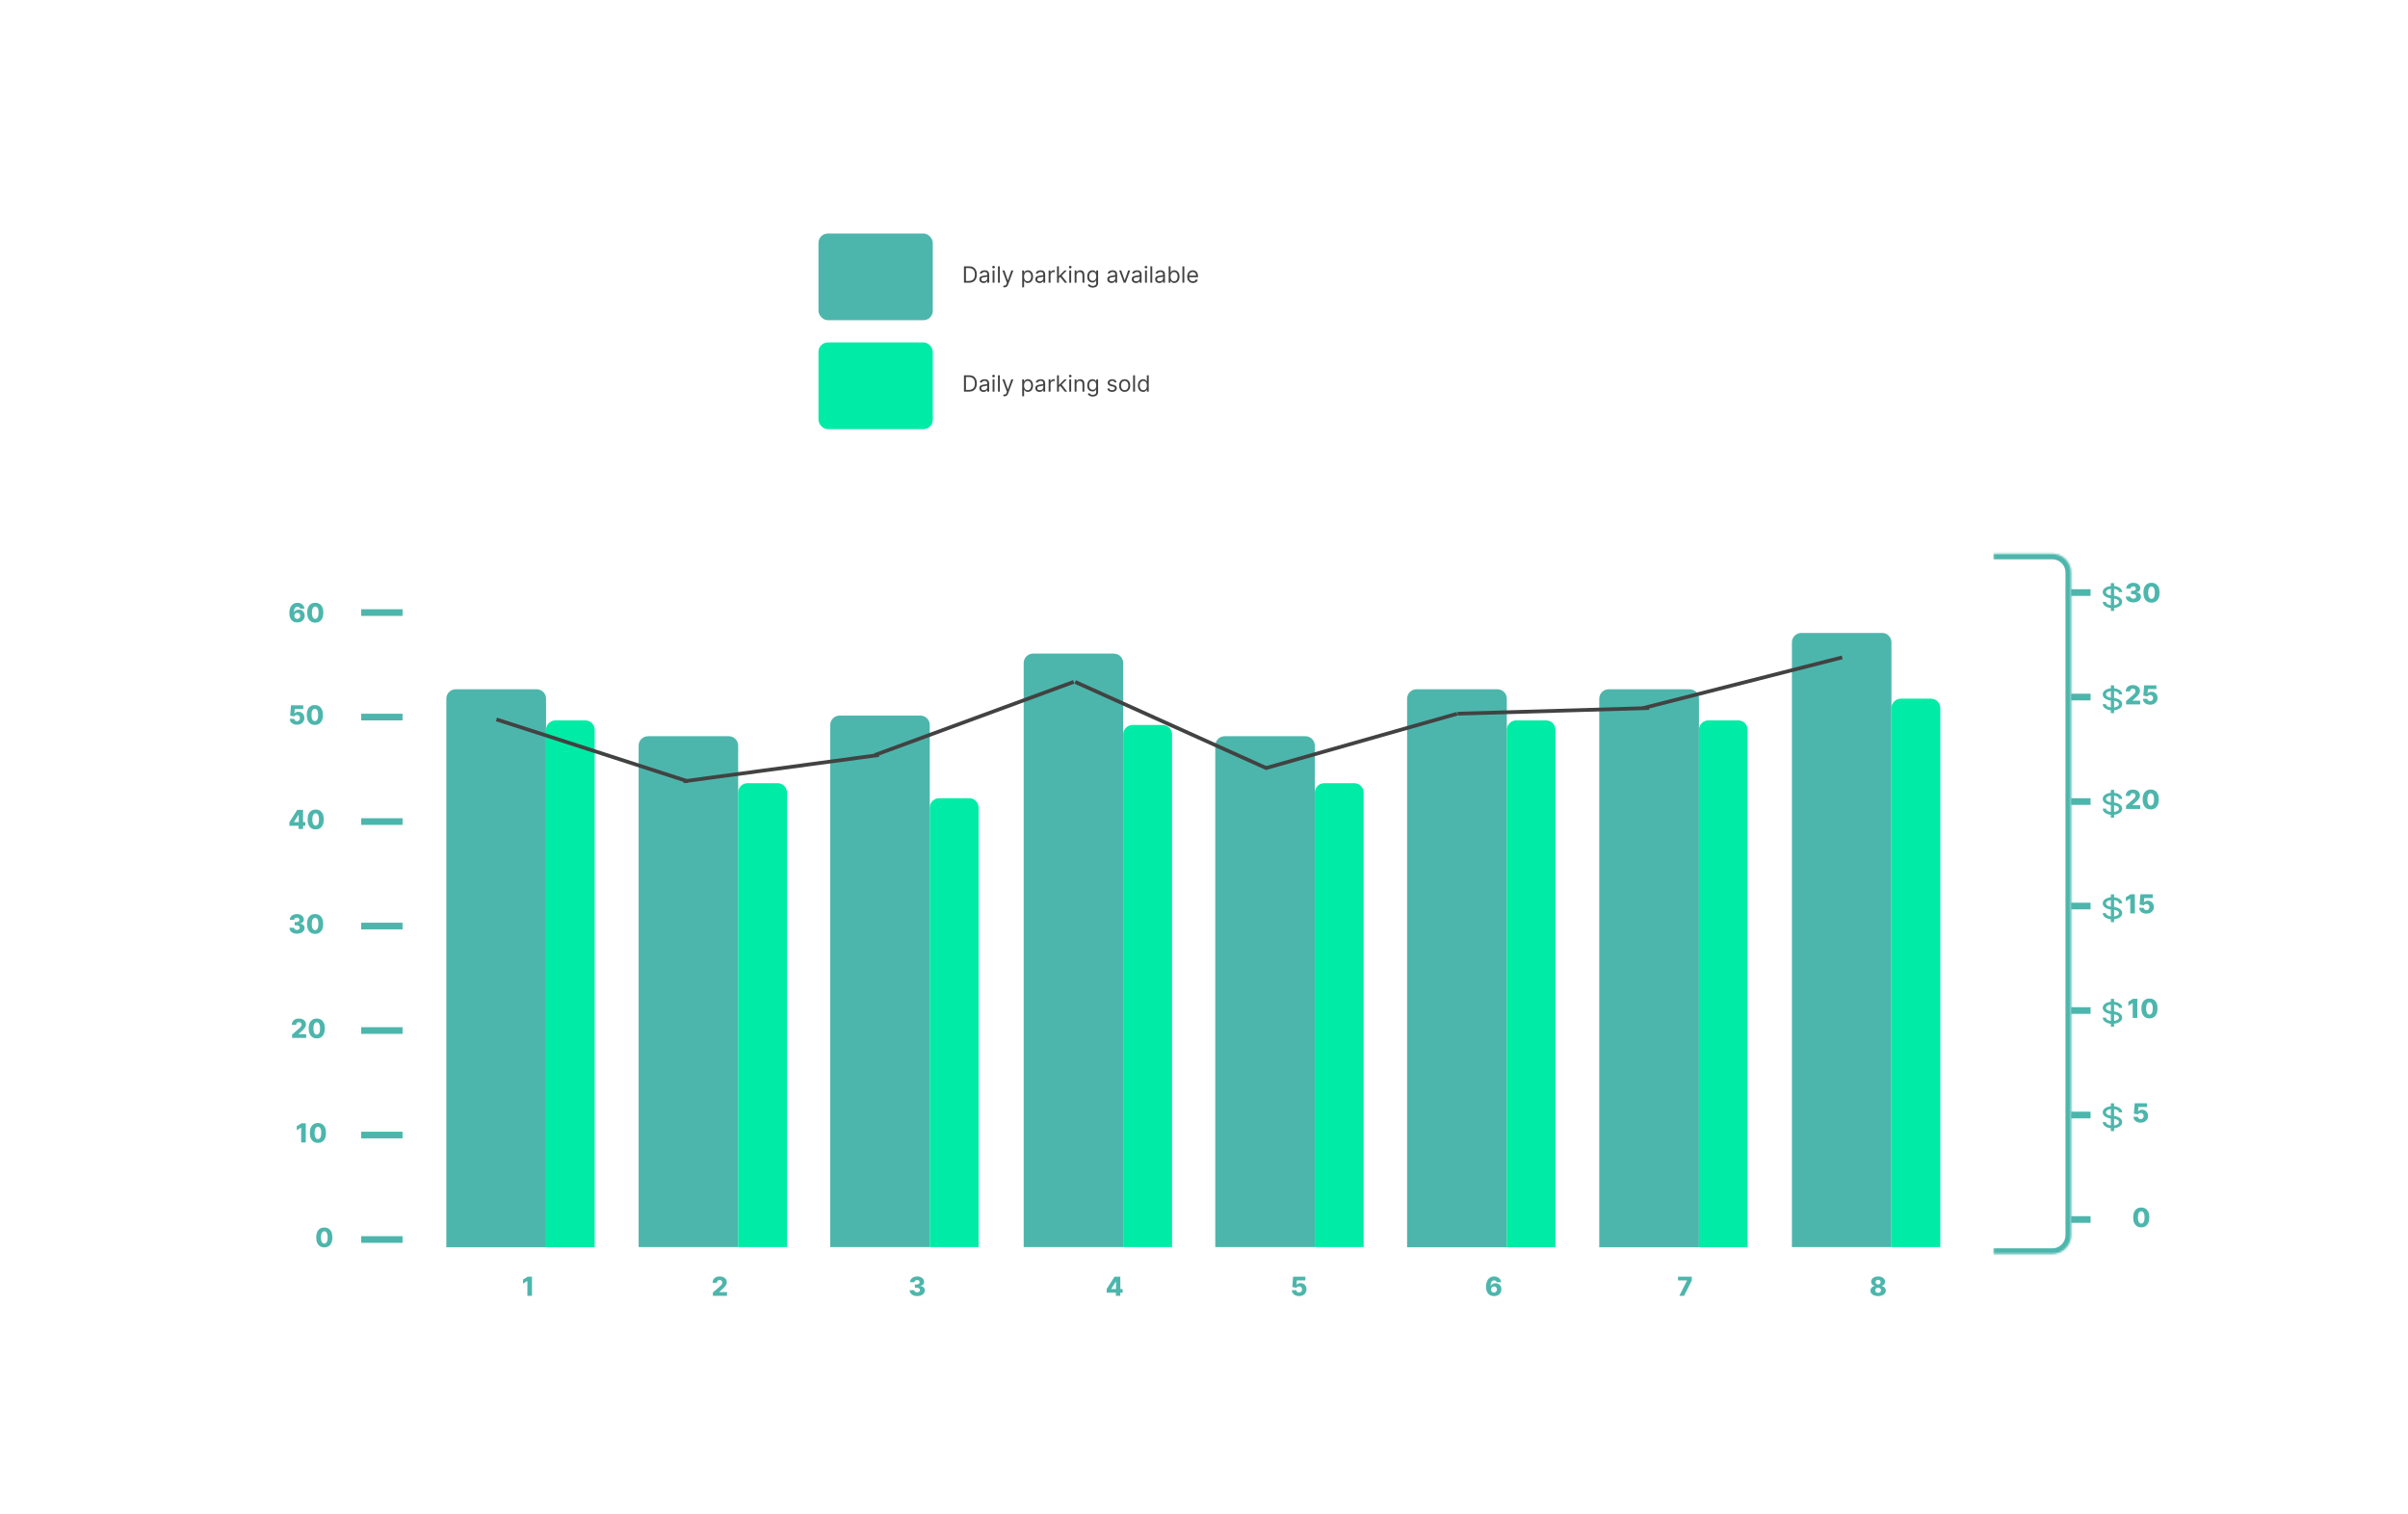 <svg width="1282" height="806" viewBox="0 0 1282 806" fill="none" xmlns="http://www.w3.org/2000/svg">
<mask id="path-1-inside-1_870_74" fill="white">
<path d="M214.315 280.583H1059.92V667.669H219.315C216.554 667.669 214.315 665.431 214.315 662.669V280.583Z"/>
</mask>
<path d="M214.315 280.583H1059.92V667.669H219.315C216.554 667.669 214.315 665.431 214.315 662.669V280.583Z" fill="white"/>
<path d="M214.315 280.583H1059.92H214.315ZM1059.92 670.669H219.315C214.897 670.669 211.315 667.087 211.315 662.669H217.315C217.315 663.774 218.21 664.669 219.315 664.669H1059.92V670.669ZM219.315 670.669C214.897 670.669 211.315 667.087 211.315 662.669V280.583H217.315V662.669C217.315 663.774 218.21 664.669 219.315 664.669V670.669ZM1059.92 280.583V667.669V280.583Z" fill="#4DB6AC" mask="url(#path-1-inside-1_870_74)"/>
<g filter="url(#filter0_d_870_74)">
<rect x="90" y="90" width="1102" height="625.019" rx="20" fill="white"/>
</g>
<path d="M237.624 371.997C237.624 369.236 239.863 366.997 242.624 366.997H285.717C288.478 366.997 290.717 369.236 290.717 371.997V664.118H237.624V371.997Z" fill="#4DB6AC"/>
<path d="M340 397C340 394.239 342.239 392 345 392H388C390.761 392 393 394.239 393 397V664H340V397Z" fill="#4DB6AC"/>
<path d="M442 386C442 383.239 444.239 381 447 381H490C492.761 381 495 383.239 495 386V664H442V386Z" fill="#4DB6AC"/>
<path d="M545 353C545 350.239 547.239 348 550 348H593C595.761 348 598 350.239 598 353V664H545V353Z" fill="#4DB6AC"/>
<path d="M954 342C954 339.239 956.239 337 959 337H1002C1004.76 337 1007 339.239 1007 342V664H954V342Z" fill="#4DB6AC"/>
<path d="M647 397C647 394.239 649.239 392 652 392H695C697.761 392 700 394.239 700 397V664H647V397Z" fill="#4DB6AC"/>
<path d="M749.128 371.997C749.128 369.236 751.367 366.997 754.128 366.997H797.221C799.982 366.997 802.221 369.236 802.221 371.997V664.118H749.128V371.997Z" fill="#4DB6AC"/>
<path d="M851.429 371.997C851.429 369.236 853.667 366.997 856.429 366.997H899.522C902.283 366.997 904.522 369.236 904.522 371.997V664.118H851.429V371.997Z" fill="#4DB6AC"/>
<path d="M290.717 388.57C290.717 385.808 292.955 383.57 295.717 383.57H311.616C314.377 383.57 316.616 385.808 316.616 388.57V664.118H290.717V388.57Z" fill="#00EBA5"/>
<path d="M393 422C393 419.239 395.239 417 398 417H414C416.761 417 419 419.239 419 422V664H393V422Z" fill="#00EBA5"/>
<path d="M495 430C495 427.239 497.239 425 500 425H516C518.761 425 521 427.239 521 430V664H495V430Z" fill="#00EBA5"/>
<path d="M598 391C598 388.239 600.239 386 603 386H619C621.761 386 624 388.239 624 391V664H598V391Z" fill="#00EBA5"/>
<path d="M1007 377C1007 374.239 1009.24 372 1012 372H1028C1030.76 372 1033 374.239 1033 377V664H1007V377Z" fill="#00EBA5"/>
<path d="M700 422C700 419.239 702.239 417 705 417H721C723.761 417 726 419.239 726 422V664H700V422Z" fill="#00EBA5"/>
<path d="M802.221 388.57C802.221 385.808 804.459 383.57 807.221 383.57H823.12C825.881 383.57 828.12 385.808 828.12 388.57V664.118H802.221V388.57Z" fill="#00EBA5"/>
<path d="M904.522 388.57C904.522 385.808 906.76 383.57 909.522 383.57H925.421C928.182 383.57 930.421 385.808 930.421 388.57V664.118H904.522V388.57Z" fill="#00EBA5"/>
<path d="M172.658 664.161C171.77 664.161 171.005 663.951 170.362 663.53C169.719 663.106 169.223 662.498 168.875 661.705C168.527 660.91 168.355 659.954 168.358 658.837C168.361 657.72 168.535 656.772 168.88 655.993C169.228 655.211 169.722 654.616 170.362 654.208C171.005 653.797 171.77 653.592 172.658 653.592C173.547 653.592 174.312 653.797 174.955 654.208C175.602 654.616 176.099 655.211 176.447 655.993C176.795 656.775 176.967 657.723 176.964 658.837C176.964 659.957 176.79 660.915 176.442 661.71C176.094 662.506 175.598 663.114 174.955 663.535C174.316 663.953 173.55 664.161 172.658 664.161ZM172.658 662.148C173.189 662.148 173.618 661.878 173.946 661.338C174.274 660.794 174.437 659.96 174.433 658.837C174.433 658.101 174.359 657.495 174.21 657.017C174.06 656.537 173.853 656.179 173.588 655.943C173.323 655.708 173.013 655.59 172.658 655.59C172.131 655.59 171.706 655.857 171.381 656.391C171.056 656.921 170.892 657.736 170.889 658.837C170.885 659.583 170.957 660.201 171.102 660.691C171.252 661.182 171.46 661.548 171.729 661.79C171.997 662.029 172.307 662.148 172.658 662.148Z" fill="#4DB6AC"/>
<path d="M283.226 679.774V689.955H280.77V682.07H280.711L278.434 683.462V681.335L280.944 679.774H283.226Z" fill="#4DB6AC"/>
<path d="M379.524 689.955V688.185L383.238 684.934C383.516 684.682 383.753 684.452 383.949 684.243C384.144 684.031 384.293 683.819 384.396 683.607C384.499 683.391 384.55 683.158 384.55 682.906C384.55 682.624 384.489 682.384 384.366 682.185C384.244 681.983 384.075 681.827 383.859 681.717C383.644 681.608 383.397 681.553 383.118 681.553C382.837 681.553 382.59 681.611 382.378 681.727C382.165 681.84 382 682.004 381.88 682.22C381.764 682.435 381.706 682.697 381.706 683.005H379.375C379.375 682.312 379.531 681.714 379.842 681.21C380.154 680.707 380.591 680.319 381.155 680.047C381.721 679.772 382.379 679.634 383.128 679.634C383.901 679.634 384.572 679.764 385.142 680.022C385.712 680.281 386.153 680.642 386.464 681.106C386.779 681.567 386.937 682.102 386.937 682.712C386.937 683.099 386.859 683.484 386.703 683.865C386.547 684.246 386.267 684.667 385.863 685.128C385.462 685.589 384.892 686.14 384.152 686.783L382.934 687.907V687.972H387.061V689.955H379.524Z" fill="#4DB6AC"/>
<path d="M488.287 690.095C487.512 690.095 486.824 689.962 486.224 689.697C485.628 689.428 485.157 689.059 484.812 688.588C484.468 688.117 484.292 687.576 484.285 686.962H486.761C486.771 687.184 486.842 687.382 486.975 687.554C487.108 687.723 487.288 687.856 487.517 687.952C487.746 688.048 488.006 688.096 488.297 688.096C488.589 688.096 488.846 688.045 489.068 687.942C489.293 687.836 489.469 687.692 489.595 687.509C489.721 687.324 489.782 687.112 489.779 686.873C489.782 686.634 489.714 686.422 489.575 686.237C489.436 686.051 489.239 685.907 488.984 685.804C488.732 685.701 488.433 685.65 488.089 685.65H487.099V683.9H488.089C488.39 683.9 488.655 683.85 488.884 683.751C489.116 683.651 489.297 683.512 489.426 683.333C489.555 683.151 489.618 682.942 489.615 682.707C489.618 682.478 489.564 682.278 489.451 682.105C489.341 681.93 489.187 681.794 488.988 681.698C488.793 681.601 488.566 681.553 488.307 681.553C488.036 681.553 487.789 681.601 487.567 681.698C487.348 681.794 487.174 681.93 487.045 682.105C486.915 682.281 486.847 682.485 486.841 682.717H484.489C484.496 682.11 484.665 681.577 484.996 681.116C485.328 680.652 485.778 680.289 486.349 680.027C486.922 679.765 487.575 679.634 488.307 679.634C489.037 679.634 489.678 679.762 490.231 680.017C490.785 680.272 491.216 680.62 491.524 681.061C491.832 681.499 491.986 681.994 491.986 682.548C491.99 683.121 491.802 683.593 491.425 683.965C491.05 684.336 490.568 684.564 489.978 684.651V684.73C490.767 684.823 491.362 685.078 491.763 685.496C492.167 685.913 492.368 686.435 492.364 687.062C492.364 687.652 492.19 688.175 491.842 688.633C491.497 689.087 491.017 689.445 490.4 689.707C489.787 689.965 489.083 690.095 488.287 690.095Z" fill="#4DB6AC"/>
<path d="M589.181 688.265V686.346L593.352 679.774H595.057V682.379H594.068L591.627 686.247V686.326H597.668V688.265H589.181ZM594.098 689.955V687.678L594.148 686.838V679.774H596.45V689.955H594.098Z" fill="#4DB6AC"/>
<path d="M691.619 690.095C690.877 690.095 690.217 689.96 689.64 689.692C689.064 689.423 688.608 689.054 688.273 688.583C687.942 688.113 687.769 687.572 687.756 686.962H690.143C690.162 687.337 690.315 687.639 690.6 687.867C690.885 688.093 691.225 688.205 691.619 688.205C691.927 688.205 692.201 688.137 692.439 688.001C692.678 687.866 692.865 687.675 693.001 687.43C693.137 687.181 693.203 686.896 693.2 686.575C693.203 686.247 693.135 685.96 692.996 685.715C692.86 685.469 692.671 685.279 692.429 685.143C692.191 685.004 691.916 684.934 691.604 684.934C691.309 684.931 691.029 684.995 690.764 685.128C690.502 685.26 690.303 685.441 690.167 685.67L687.995 685.262L688.437 679.774H694.97V681.757H690.461L690.227 684.158H690.287C690.456 683.877 690.728 683.645 691.102 683.462C691.48 683.277 691.909 683.184 692.39 683.184C693 683.184 693.543 683.327 694.02 683.612C694.501 683.893 694.879 684.284 695.154 684.785C695.432 685.285 695.571 685.859 695.571 686.505C695.571 687.204 695.406 687.824 695.074 688.364C694.746 688.905 694.286 689.329 693.692 689.637C693.102 689.942 692.411 690.095 691.619 690.095Z" fill="#4DB6AC"/>
<path d="M795.399 690.095C794.842 690.095 794.308 690.005 793.798 689.826C793.288 689.644 792.833 689.355 792.436 688.961C792.038 688.563 791.725 688.043 791.496 687.4C791.267 686.754 791.155 685.966 791.158 685.038C791.161 684.2 791.264 683.448 791.466 682.781C791.668 682.112 791.957 681.543 792.331 681.076C792.709 680.609 793.16 680.252 793.684 680.007C794.211 679.759 794.799 679.634 795.449 679.634C796.161 679.634 796.789 679.774 797.333 680.052C797.88 680.327 798.317 680.698 798.645 681.166C798.973 681.63 799.167 682.147 799.227 682.717H796.806C796.733 682.395 796.572 682.152 796.324 681.986C796.078 681.817 795.787 681.732 795.449 681.732C794.825 681.732 794.36 682.002 794.051 682.543C793.747 683.083 793.591 683.805 793.584 684.71H793.649C793.788 684.405 793.989 684.144 794.25 683.925C794.512 683.706 794.812 683.539 795.15 683.423C795.492 683.303 795.853 683.244 796.234 683.244C796.844 683.244 797.382 683.385 797.85 683.666C798.317 683.948 798.683 684.334 798.949 684.825C799.214 685.312 799.345 685.87 799.341 686.5C799.345 687.209 799.179 687.836 798.844 688.379C798.509 688.92 798.045 689.341 797.452 689.642C796.862 689.944 796.178 690.095 795.399 690.095ZM795.384 688.205C795.685 688.205 795.956 688.134 796.194 687.992C796.433 687.849 796.62 687.655 796.756 687.41C796.892 687.165 796.958 686.888 796.955 686.58C796.958 686.268 796.892 685.991 796.756 685.749C796.623 685.507 796.438 685.315 796.199 685.173C795.964 685.03 795.694 684.959 795.389 684.959C795.167 684.959 794.96 685 794.767 685.083C794.575 685.166 794.408 685.282 794.265 685.431C794.126 685.577 794.017 685.749 793.937 685.948C793.858 686.144 793.816 686.356 793.813 686.585C793.816 686.886 793.886 687.16 794.022 687.405C794.158 687.65 794.343 687.846 794.578 687.992C794.814 688.134 795.082 688.205 795.384 688.205Z" fill="#4DB6AC"/>
<path d="M894.05 689.955L898.157 681.822V681.757H893.354V679.774H900.702V681.772L896.581 689.955H894.05Z" fill="#4DB6AC"/>
<path d="M999.896 690.095C999.104 690.095 998.396 689.969 997.773 689.717C997.153 689.461 996.666 689.117 996.311 688.683C995.96 688.245 995.785 687.751 995.785 687.201C995.785 686.78 995.886 686.394 996.088 686.043C996.29 685.691 996.563 685.4 996.908 685.168C997.256 684.932 997.644 684.782 998.071 684.715V684.636C997.511 684.533 997.052 684.273 996.694 683.855C996.34 683.438 996.162 682.949 996.162 682.389C996.162 681.858 996.323 681.386 996.645 680.972C996.969 680.557 997.412 680.231 997.972 679.992C998.535 679.754 999.177 679.634 999.896 679.634C1000.62 679.634 1001.25 679.754 1001.82 679.992C1002.38 680.231 1002.82 680.557 1003.14 680.972C1003.47 681.386 1003.63 681.858 1003.63 682.389C1003.63 682.952 1003.45 683.443 1003.09 683.86C1002.73 684.274 1002.27 684.533 1001.72 684.636V684.715C1002.14 684.782 1002.53 684.932 1002.87 685.168C1003.22 685.4 1003.5 685.691 1003.7 686.043C1003.9 686.394 1004.01 686.78 1004.01 687.201C1004.01 687.751 1003.83 688.245 1003.48 688.683C1003.12 689.117 1002.63 689.461 1002.01 689.717C1001.4 689.969 1000.69 690.095 999.896 690.095ZM999.896 688.349C1000.2 688.349 1000.46 688.293 1000.69 688.18C1000.92 688.064 1001.1 687.904 1001.23 687.698C1001.36 687.493 1001.43 687.261 1001.43 687.002C1001.43 686.737 1001.36 686.502 1001.23 686.296C1001.1 686.091 1000.91 685.93 1000.68 685.814C1000.45 685.695 1000.19 685.635 999.896 685.635C999.604 685.635 999.343 685.695 999.111 685.814C998.878 685.93 998.696 686.091 998.564 686.296C998.431 686.502 998.365 686.737 998.365 687.002C998.365 687.261 998.429 687.493 998.559 687.698C998.691 687.9 998.872 688.059 999.101 688.175C999.333 688.291 999.598 688.349 999.896 688.349ZM999.896 683.9C1000.15 683.9 1000.38 683.847 1000.58 683.741C1000.78 683.635 1000.94 683.487 1001.05 683.298C1001.17 683.109 1001.23 682.896 1001.23 682.657C1001.23 682.418 1001.17 682.208 1001.05 682.026C1000.94 681.843 1000.79 681.701 1000.59 681.598C1000.39 681.492 1000.16 681.439 999.896 681.439C999.637 681.439 999.407 681.492 999.205 681.598C999.003 681.701 998.845 681.843 998.733 682.026C998.62 682.208 998.564 682.418 998.564 682.657C998.564 682.896 998.62 683.109 998.733 683.298C998.849 683.484 999.008 683.631 999.21 683.741C999.412 683.847 999.641 683.9 999.896 683.9Z" fill="#4DB6AC"/>
<path d="M1139.98 653.508C1139.1 653.508 1138.33 653.297 1137.69 652.876C1137.04 652.452 1136.55 651.844 1136.2 651.052C1135.85 650.256 1135.68 649.3 1135.68 648.183C1135.69 647.066 1135.86 646.118 1136.21 645.34C1136.55 644.557 1137.05 643.962 1137.69 643.555C1138.33 643.144 1139.1 642.938 1139.98 642.938C1140.87 642.938 1141.64 643.144 1142.28 643.555C1142.93 643.962 1143.42 644.557 1143.77 645.34C1144.12 646.122 1144.29 647.07 1144.29 648.183C1144.29 649.304 1144.12 650.261 1143.77 651.057C1143.42 651.852 1142.92 652.461 1142.28 652.881C1141.64 653.299 1140.88 653.508 1139.98 653.508ZM1139.98 651.494C1140.51 651.494 1140.94 651.224 1141.27 650.684C1141.6 650.14 1141.76 649.307 1141.76 648.183C1141.76 647.447 1141.68 646.841 1141.54 646.364C1141.39 645.883 1141.18 645.525 1140.91 645.29C1140.65 645.054 1140.34 644.937 1139.98 644.937C1139.46 644.937 1139.03 645.204 1138.71 645.737C1138.38 646.268 1138.22 647.083 1138.21 648.183C1138.21 648.929 1138.28 649.547 1138.43 650.038C1138.58 650.528 1138.79 650.894 1139.05 651.136C1139.32 651.375 1139.63 651.494 1139.98 651.494Z" fill="#4DB6AC"/>
<path d="M162.796 598.095V608.277H160.34V600.392H160.28L158.003 601.784V599.656L160.514 598.095H162.796ZM169.258 608.525C168.37 608.525 167.604 608.315 166.961 607.894C166.318 607.47 165.823 606.862 165.475 606.069C165.126 605.274 164.954 604.318 164.957 603.201C164.961 602.084 165.135 601.136 165.479 600.357C165.827 599.575 166.321 598.98 166.961 598.572C167.604 598.161 168.37 597.956 169.258 597.956C170.146 597.956 170.912 598.161 171.555 598.572C172.201 598.98 172.698 599.575 173.046 600.357C173.394 601.139 173.567 602.087 173.563 603.201C173.563 604.321 173.389 605.279 173.041 606.074C172.693 606.87 172.198 607.478 171.555 607.899C170.915 608.317 170.149 608.525 169.258 608.525ZM169.258 606.512C169.788 606.512 170.217 606.242 170.546 605.702C170.874 605.158 171.036 604.324 171.033 603.201C171.033 602.465 170.958 601.859 170.809 601.381C170.66 600.901 170.453 600.543 170.188 600.307C169.922 600.072 169.613 599.954 169.258 599.954C168.731 599.954 168.305 600.221 167.98 600.755C167.655 601.285 167.491 602.1 167.488 603.201C167.485 603.947 167.556 604.565 167.702 605.055C167.851 605.546 168.06 605.912 168.328 606.154C168.597 606.393 168.907 606.512 169.258 606.512Z" fill="#4DB6AC"/>
<path d="M1139.67 597.762C1138.93 597.762 1138.27 597.628 1137.69 597.36C1137.12 597.091 1136.66 596.722 1136.32 596.251C1135.99 595.78 1135.82 595.24 1135.81 594.63H1138.19C1138.21 595.005 1138.37 595.306 1138.65 595.535C1138.94 595.76 1139.28 595.873 1139.67 595.873C1139.98 595.873 1140.25 595.805 1140.49 595.669C1140.73 595.533 1140.92 595.343 1141.05 595.097C1141.19 594.849 1141.26 594.564 1141.25 594.242C1141.26 593.914 1141.19 593.628 1141.05 593.382C1140.91 593.137 1140.72 592.946 1140.48 592.811C1140.24 592.671 1139.97 592.602 1139.66 592.602C1139.36 592.598 1139.08 592.663 1138.82 592.796C1138.55 592.928 1138.35 593.109 1138.22 593.338L1136.05 592.93L1136.49 587.441H1143.02V589.425H1138.51L1138.28 591.826H1138.34C1138.51 591.544 1138.78 591.312 1139.15 591.13C1139.53 590.945 1139.96 590.852 1140.44 590.852C1141.05 590.852 1141.59 590.994 1142.07 591.279C1142.55 591.561 1142.93 591.952 1143.21 592.453C1143.48 592.953 1143.62 593.526 1143.62 594.173C1143.62 594.872 1143.46 595.492 1143.13 596.032C1142.8 596.572 1142.34 596.997 1141.74 597.305C1141.15 597.61 1140.46 597.762 1139.67 597.762Z" fill="#4DB6AC"/>
<path d="M155.498 552.641V550.871L159.212 547.619C159.49 547.367 159.727 547.137 159.923 546.928C160.118 546.716 160.267 546.504 160.37 546.292C160.473 546.076 160.524 545.843 160.524 545.591C160.524 545.309 160.463 545.069 160.34 544.87C160.218 544.668 160.049 544.512 159.833 544.403C159.618 544.293 159.371 544.239 159.093 544.239C158.811 544.239 158.564 544.297 158.352 544.413C158.14 544.525 157.974 544.689 157.855 544.905C157.739 545.12 157.681 545.382 157.681 545.69H155.349C155.349 544.998 155.505 544.399 155.816 543.896C156.128 543.392 156.565 543.004 157.129 542.732C157.695 542.457 158.353 542.32 159.102 542.32C159.875 542.32 160.546 542.449 161.116 542.707C161.686 542.966 162.127 543.327 162.438 543.791C162.753 544.252 162.911 544.787 162.911 545.397C162.911 545.785 162.833 546.169 162.677 546.55C162.521 546.932 162.241 547.353 161.837 547.813C161.436 548.274 160.866 548.826 160.127 549.469L158.909 550.592V550.657H163.035V552.641H155.498ZM168.637 552.889C167.748 552.889 166.983 552.679 166.34 552.258C165.697 551.834 165.201 551.225 164.853 550.433C164.505 549.638 164.333 548.682 164.336 547.565C164.34 546.448 164.514 545.5 164.858 544.721C165.206 543.939 165.7 543.344 166.34 542.936C166.983 542.525 167.748 542.32 168.637 542.32C169.525 542.32 170.291 542.525 170.934 542.936C171.58 543.344 172.077 543.939 172.425 544.721C172.773 545.503 172.945 546.451 172.942 547.565C172.942 548.685 172.768 549.643 172.42 550.438C172.072 551.234 171.577 551.842 170.934 552.263C170.294 552.68 169.528 552.889 168.637 552.889ZM168.637 550.876C169.167 550.876 169.596 550.606 169.924 550.065C170.252 549.522 170.415 548.688 170.412 547.565C170.412 546.829 170.337 546.222 170.188 545.745C170.039 545.264 169.832 544.906 169.566 544.671C169.301 544.436 168.991 544.318 168.637 544.318C168.11 544.318 167.684 544.585 167.359 545.119C167.034 545.649 166.87 546.464 166.867 547.565C166.864 548.31 166.935 548.929 167.081 549.419C167.23 549.91 167.439 550.276 167.707 550.518C167.976 550.756 168.285 550.876 168.637 550.876Z" fill="#4DB6AC"/>
<path d="M1137.89 531.805V541.987H1135.44V534.102H1135.38L1133.1 535.494V533.366L1135.61 531.805H1137.89ZM1144.35 542.235C1143.46 542.235 1142.7 542.025 1142.06 541.604C1141.41 541.18 1140.92 540.572 1140.57 539.779C1140.22 538.984 1140.05 538.028 1140.05 536.911C1140.06 535.794 1140.23 534.846 1140.57 534.067C1140.92 533.285 1141.42 532.69 1142.06 532.282C1142.7 531.871 1143.46 531.666 1144.35 531.666C1145.24 531.666 1146.01 531.871 1146.65 532.282C1147.3 532.69 1147.79 533.285 1148.14 534.067C1148.49 534.849 1148.66 535.797 1148.66 536.911C1148.66 538.031 1148.48 538.989 1148.14 539.784C1147.79 540.58 1147.29 541.188 1146.65 541.609C1146.01 542.027 1145.24 542.235 1144.35 542.235ZM1144.35 540.222C1144.88 540.222 1145.31 539.952 1145.64 539.412C1145.97 538.868 1146.13 538.034 1146.13 536.911C1146.13 536.175 1146.05 535.568 1145.9 535.091C1145.76 534.611 1145.55 534.253 1145.28 534.017C1145.02 533.782 1144.71 533.664 1144.35 533.664C1143.83 533.664 1143.4 533.931 1143.08 534.465C1142.75 534.995 1142.59 535.81 1142.58 536.911C1142.58 537.657 1142.65 538.275 1142.8 538.765C1142.95 539.256 1143.15 539.622 1143.42 539.864C1143.69 540.103 1144 540.222 1144.35 540.222Z" fill="#4DB6AC"/>
<path d="M158.076 497.144C157.3 497.144 156.613 497.011 156.013 496.746C155.416 496.477 154.946 496.108 154.601 495.637C154.256 495.167 154.08 494.625 154.074 494.011H156.55C156.56 494.234 156.631 494.431 156.763 494.603C156.896 494.772 157.077 494.905 157.305 495.001C157.534 495.097 157.794 495.145 158.086 495.145C158.378 495.145 158.634 495.094 158.857 494.991C159.082 494.885 159.258 494.741 159.384 494.558C159.509 494.373 159.571 494.161 159.567 493.922C159.571 493.683 159.503 493.471 159.364 493.286C159.224 493.1 159.027 492.956 158.772 492.853C158.52 492.75 158.222 492.699 157.877 492.699H156.888V490.949H157.877C158.179 490.949 158.444 490.899 158.673 490.8C158.905 490.7 159.085 490.561 159.214 490.382C159.344 490.2 159.407 489.991 159.403 489.756C159.407 489.527 159.352 489.327 159.239 489.154C159.13 488.979 158.976 488.843 158.777 488.747C158.581 488.65 158.354 488.602 158.096 488.602C157.824 488.602 157.577 488.65 157.355 488.747C157.136 488.843 156.962 488.979 156.833 489.154C156.704 489.33 156.636 489.534 156.629 489.766H154.278C154.284 489.159 154.453 488.626 154.785 488.165C155.116 487.701 155.567 487.338 156.137 487.076C156.71 486.814 157.363 486.683 158.096 486.683C158.825 486.683 159.466 486.811 160.02 487.066C160.573 487.321 161.004 487.669 161.312 488.11C161.621 488.548 161.775 489.043 161.775 489.597C161.778 490.17 161.591 490.642 161.213 491.014C160.839 491.385 160.356 491.614 159.766 491.7V491.779C160.555 491.872 161.15 492.127 161.551 492.545C161.955 492.962 162.156 493.485 162.153 494.111C162.153 494.701 161.979 495.225 161.631 495.682C161.286 496.136 160.805 496.494 160.189 496.756C159.576 497.014 158.871 497.144 158.076 497.144ZM167.752 497.253C166.864 497.253 166.098 497.043 165.455 496.622C164.812 496.197 164.317 495.589 163.969 494.797C163.621 494.002 163.448 493.045 163.452 491.928C163.455 490.811 163.629 489.864 163.974 489.085C164.322 488.302 164.815 487.708 165.455 487.3C166.098 486.889 166.864 486.683 167.752 486.683C168.64 486.683 169.406 486.889 170.049 487.3C170.695 487.708 171.192 488.302 171.54 489.085C171.888 489.867 172.061 490.815 172.057 491.928C172.057 493.049 171.883 494.007 171.535 494.802C171.187 495.597 170.692 496.206 170.049 496.627C169.409 497.044 168.644 497.253 167.752 497.253ZM167.752 495.239C168.282 495.239 168.711 494.969 169.04 494.429C169.368 493.886 169.53 493.052 169.527 491.928C169.527 491.193 169.452 490.586 169.303 490.109C169.154 489.628 168.947 489.27 168.682 489.035C168.416 488.8 168.107 488.682 167.752 488.682C167.225 488.682 166.799 488.949 166.474 489.482C166.149 490.013 165.985 490.828 165.982 491.928C165.979 492.674 166.05 493.292 166.196 493.783C166.345 494.273 166.554 494.64 166.822 494.882C167.091 495.12 167.401 495.239 167.752 495.239Z" fill="#4DB6AC"/>
<path d="M1136.6 476.169V486.351H1134.14V478.466H1134.08L1131.8 479.858V477.73L1134.31 476.169H1136.6ZM1142.74 486.49C1142 486.49 1141.34 486.356 1140.77 486.087C1140.19 485.819 1139.73 485.449 1139.4 484.979C1139.07 484.508 1138.9 483.968 1138.88 483.358H1141.27C1141.29 483.732 1141.44 484.034 1141.73 484.263C1142.01 484.488 1142.35 484.601 1142.74 484.601C1143.05 484.601 1143.33 484.533 1143.57 484.397C1143.8 484.261 1143.99 484.07 1144.13 483.825C1144.26 483.577 1144.33 483.292 1144.33 482.97C1144.33 482.642 1144.26 482.355 1144.12 482.11C1143.99 481.865 1143.8 481.674 1143.56 481.538C1143.32 481.399 1143.04 481.329 1142.73 481.329C1142.43 481.326 1142.15 481.391 1141.89 481.523C1141.63 481.656 1141.43 481.837 1141.29 482.065L1139.12 481.658L1139.56 476.169H1146.1V478.153H1141.59L1141.35 480.554H1141.41C1141.58 480.272 1141.85 480.04 1142.23 479.858C1142.61 479.672 1143.03 479.579 1143.52 479.579C1144.13 479.579 1144.67 479.722 1145.15 480.007C1145.63 480.289 1146 480.68 1146.28 481.18C1146.56 481.681 1146.7 482.254 1146.7 482.9C1146.7 483.6 1146.53 484.22 1146.2 484.76C1145.87 485.3 1145.41 485.724 1144.82 486.033C1144.23 486.337 1143.54 486.49 1142.74 486.49Z" fill="#4DB6AC"/>
<path d="M154.079 439.678V437.759L158.25 431.186H159.955V433.791H158.966L156.525 437.659V437.739H162.565V439.678H154.079ZM158.996 441.368V439.091L159.045 438.251V431.186H161.347V441.368H158.996ZM168.066 441.617C167.178 441.617 166.413 441.406 165.77 440.985C165.127 440.561 164.631 439.953 164.283 439.161C163.935 438.365 163.763 437.409 163.766 436.292C163.769 435.175 163.943 434.227 164.288 433.448C164.636 432.666 165.13 432.071 165.77 431.664C166.413 431.253 167.178 431.047 168.066 431.047C168.955 431.047 169.72 431.253 170.363 431.664C171.01 432.071 171.507 432.666 171.855 433.448C172.203 434.231 172.375 435.179 172.372 436.292C172.372 437.412 172.198 438.37 171.85 439.166C171.502 439.961 171.006 440.569 170.363 440.99C169.724 441.408 168.958 441.617 168.066 441.617ZM168.066 439.603C168.597 439.603 169.026 439.333 169.354 438.793C169.682 438.249 169.845 437.416 169.841 436.292C169.841 435.556 169.767 434.95 169.618 434.473C169.468 433.992 169.261 433.634 168.996 433.399C168.731 433.163 168.421 433.046 168.066 433.046C167.539 433.046 167.113 433.313 166.789 433.846C166.464 434.376 166.3 435.192 166.296 436.292C166.293 437.038 166.364 437.656 166.51 438.147C166.659 438.637 166.868 439.003 167.137 439.245C167.405 439.484 167.715 439.603 168.066 439.603Z" fill="#4DB6AC"/>
<path d="M1131.89 430.714V428.945L1135.6 425.693C1135.88 425.441 1136.12 425.211 1136.31 425.002C1136.51 424.79 1136.66 424.578 1136.76 424.366C1136.86 424.15 1136.91 423.917 1136.91 423.665C1136.91 423.383 1136.85 423.143 1136.73 422.944C1136.61 422.742 1136.44 422.586 1136.22 422.477C1136.01 422.367 1135.76 422.312 1135.48 422.312C1135.2 422.312 1134.95 422.37 1134.74 422.486C1134.53 422.599 1134.36 422.763 1134.24 422.979C1134.13 423.194 1134.07 423.456 1134.07 423.764H1131.74C1131.74 423.071 1131.89 422.473 1132.21 421.969C1132.52 421.466 1132.96 421.078 1133.52 420.806C1134.09 420.531 1134.74 420.393 1135.49 420.393C1136.26 420.393 1136.94 420.523 1137.51 420.781C1138.08 421.04 1138.52 421.401 1138.83 421.865C1139.14 422.326 1139.3 422.861 1139.3 423.471C1139.3 423.859 1139.22 424.243 1139.07 424.624C1138.91 425.005 1138.63 425.426 1138.23 425.887C1137.83 426.348 1137.26 426.9 1136.52 427.543L1135.3 428.666V428.731H1139.43V430.714H1131.89ZM1145.03 430.963C1144.14 430.963 1143.37 430.753 1142.73 430.332C1142.09 429.907 1141.59 429.299 1141.24 428.507C1140.9 427.712 1140.72 426.755 1140.73 425.638C1140.73 424.522 1140.9 423.574 1141.25 422.795C1141.6 422.013 1142.09 421.418 1142.73 421.01C1143.37 420.599 1144.14 420.393 1145.03 420.393C1145.92 420.393 1146.68 420.599 1147.32 421.01C1147.97 421.418 1148.47 422.013 1148.82 422.795C1149.16 423.577 1149.34 424.525 1149.33 425.638C1149.33 426.759 1149.16 427.717 1148.81 428.512C1148.46 429.308 1147.97 429.916 1147.32 430.337C1146.68 430.754 1145.92 430.963 1145.03 430.963ZM1145.03 428.95C1145.56 428.95 1145.99 428.679 1146.31 428.139C1146.64 427.596 1146.81 426.762 1146.8 425.638C1146.8 424.903 1146.73 424.296 1146.58 423.819C1146.43 423.338 1146.22 422.98 1145.96 422.745C1145.69 422.51 1145.38 422.392 1145.03 422.392C1144.5 422.392 1144.07 422.659 1143.75 423.192C1143.42 423.723 1143.26 424.538 1143.26 425.638C1143.25 426.384 1143.32 427.002 1143.47 427.493C1143.62 427.983 1143.83 428.35 1144.1 428.592C1144.37 428.83 1144.68 428.95 1145.03 428.95Z" fill="#4DB6AC"/>
<path d="M158.101 385.871C157.358 385.871 156.699 385.737 156.122 385.469C155.545 385.2 155.09 384.831 154.755 384.36C154.424 383.889 154.251 383.349 154.238 382.739H156.624C156.644 383.114 156.797 383.415 157.082 383.644C157.367 383.869 157.706 383.982 158.101 383.982C158.409 383.982 158.683 383.914 158.921 383.778C159.16 383.642 159.347 383.452 159.483 383.206C159.619 382.958 159.685 382.673 159.682 382.351C159.685 382.023 159.617 381.737 159.478 381.491C159.342 381.246 159.153 381.055 158.911 380.92C158.673 380.78 158.397 380.711 158.086 380.711C157.791 380.707 157.511 380.772 157.246 380.905C156.984 381.037 156.785 381.218 156.649 381.447L154.477 381.039L154.919 375.55H161.452V377.534H156.942L156.709 379.935H156.768C156.937 379.653 157.209 379.421 157.584 379.239C157.962 379.054 158.391 378.961 158.871 378.961C159.481 378.961 160.025 379.103 160.502 379.388C160.983 379.67 161.361 380.061 161.636 380.562C161.914 381.062 162.053 381.635 162.053 382.282C162.053 382.981 161.888 383.601 161.556 384.141C161.228 384.681 160.767 385.106 160.174 385.414C159.584 385.719 158.893 385.871 158.101 385.871ZM167.615 385.981C166.727 385.981 165.961 385.77 165.318 385.349C164.675 384.925 164.18 384.317 163.832 383.525C163.484 382.729 163.311 381.773 163.315 380.656C163.318 379.539 163.492 378.591 163.837 377.812C164.185 377.03 164.679 376.435 165.318 376.028C165.961 375.617 166.727 375.411 167.615 375.411C168.503 375.411 169.269 375.617 169.912 376.028C170.558 376.435 171.056 377.03 171.404 377.812C171.752 378.595 171.924 379.542 171.921 380.656C171.921 381.776 171.747 382.734 171.399 383.53C171.051 384.325 170.555 384.933 169.912 385.354C169.272 385.772 168.507 385.981 167.615 385.981ZM167.615 383.967C168.146 383.967 168.575 383.697 168.903 383.157C169.231 382.613 169.393 381.78 169.39 380.656C169.39 379.92 169.315 379.314 169.166 378.836C169.017 378.356 168.81 377.998 168.545 377.763C168.28 377.527 167.97 377.41 167.615 377.41C167.088 377.41 166.662 377.676 166.338 378.21C166.013 378.74 165.849 379.556 165.845 380.656C165.842 381.402 165.913 382.02 166.059 382.51C166.208 383.001 166.417 383.367 166.686 383.609C166.954 383.848 167.264 383.967 167.615 383.967Z" fill="#4DB6AC"/>
<path d="M1131.89 375.078V373.308L1135.6 370.057C1135.88 369.805 1136.12 369.575 1136.31 369.366C1136.51 369.154 1136.66 368.942 1136.76 368.73C1136.86 368.514 1136.91 368.281 1136.91 368.029C1136.91 367.747 1136.85 367.507 1136.73 367.308C1136.61 367.106 1136.44 366.95 1136.22 366.84C1136.01 366.731 1135.76 366.676 1135.48 366.676C1135.2 366.676 1134.95 366.734 1134.74 366.85C1134.53 366.963 1134.36 367.127 1134.24 367.343C1134.13 367.558 1134.07 367.82 1134.07 368.128H1131.74C1131.74 367.435 1131.89 366.837 1132.21 366.333C1132.52 365.83 1132.96 365.442 1133.52 365.17C1134.09 364.895 1134.74 364.757 1135.49 364.757C1136.26 364.757 1136.94 364.887 1137.51 365.145C1138.08 365.404 1138.52 365.765 1138.83 366.229C1139.14 366.69 1139.3 367.225 1139.3 367.835C1139.3 368.223 1139.22 368.607 1139.07 368.988C1138.91 369.369 1138.63 369.79 1138.23 370.251C1137.83 370.712 1137.26 371.264 1136.52 371.906L1135.3 373.03V373.095H1139.43V375.078H1131.89ZM1144.71 375.218C1143.97 375.218 1143.31 375.083 1142.73 374.815C1142.16 374.546 1141.7 374.177 1141.37 373.706C1141.04 373.236 1140.86 372.695 1140.85 372.085H1143.24C1143.26 372.46 1143.41 372.762 1143.69 372.99C1143.98 373.216 1144.32 373.328 1144.71 373.328C1145.02 373.328 1145.3 373.26 1145.53 373.125C1145.77 372.989 1145.96 372.798 1146.1 372.553C1146.23 372.304 1146.3 372.019 1146.29 371.698C1146.3 371.37 1146.23 371.083 1146.09 370.838C1145.95 370.592 1145.77 370.402 1145.52 370.266C1145.29 370.127 1145.01 370.057 1144.7 370.057C1144.4 370.054 1144.12 370.118 1143.86 370.251C1143.6 370.384 1143.4 370.564 1143.26 370.793L1141.09 370.385L1141.53 364.897H1148.06V366.88H1143.56L1143.32 369.281H1143.38C1143.55 369 1143.82 368.768 1144.2 368.585C1144.57 368.4 1145 368.307 1145.48 368.307C1146.09 368.307 1146.64 368.45 1147.11 368.735C1147.6 369.016 1147.97 369.407 1148.25 369.908C1148.53 370.408 1148.67 370.982 1148.67 371.628C1148.67 372.327 1148.5 372.947 1148.17 373.487C1147.84 374.028 1147.38 374.452 1146.79 374.76C1146.2 375.065 1145.51 375.218 1144.71 375.218Z" fill="#4DB6AC"/>
<path d="M158.285 331.419C157.728 331.419 157.194 331.329 156.684 331.15C156.174 330.968 155.719 330.68 155.322 330.285C154.924 329.888 154.611 329.367 154.382 328.724C154.153 328.078 154.041 327.291 154.044 326.363C154.047 325.524 154.15 324.772 154.352 324.106C154.554 323.436 154.843 322.868 155.217 322.4C155.595 321.933 156.046 321.577 156.57 321.332C157.097 321.083 157.685 320.959 158.334 320.959C159.047 320.959 159.675 321.098 160.219 321.376C160.766 321.651 161.203 322.023 161.531 322.49C161.859 322.954 162.053 323.471 162.113 324.041H159.692C159.619 323.72 159.458 323.476 159.209 323.31C158.964 323.141 158.673 323.057 158.334 323.057C157.711 323.057 157.246 323.327 156.937 323.867C156.633 324.407 156.477 325.13 156.47 326.035H156.535C156.674 325.73 156.875 325.468 157.136 325.249C157.398 325.03 157.698 324.863 158.036 324.747C158.378 324.628 158.739 324.568 159.12 324.568C159.73 324.568 160.268 324.709 160.736 324.991C161.203 325.272 161.569 325.658 161.834 326.149C162.1 326.636 162.231 327.195 162.227 327.824C162.231 328.534 162.065 329.16 161.73 329.704C161.395 330.244 160.931 330.665 160.338 330.966C159.748 331.268 159.064 331.419 158.285 331.419ZM158.27 329.53C158.571 329.53 158.842 329.458 159.08 329.316C159.319 329.173 159.506 328.979 159.642 328.734C159.778 328.489 159.844 328.212 159.841 327.904C159.844 327.592 159.778 327.316 159.642 327.074C159.509 326.832 159.324 326.64 159.085 326.497C158.85 326.354 158.58 326.283 158.275 326.283C158.053 326.283 157.846 326.325 157.653 326.408C157.461 326.49 157.294 326.606 157.151 326.756C157.012 326.901 156.903 327.074 156.823 327.273C156.744 327.468 156.702 327.68 156.699 327.909C156.702 328.211 156.772 328.484 156.908 328.729C157.044 328.975 157.229 329.17 157.464 329.316C157.7 329.458 157.968 329.53 158.27 329.53ZM167.834 331.528C166.946 331.528 166.18 331.318 165.537 330.897C164.894 330.473 164.399 329.864 164.051 329.072C163.703 328.277 163.53 327.321 163.534 326.204C163.537 325.087 163.711 324.139 164.056 323.36C164.404 322.578 164.897 321.983 165.537 321.575C166.18 321.164 166.946 320.959 167.834 320.959C168.722 320.959 169.488 321.164 170.131 321.575C170.777 321.983 171.274 322.578 171.622 323.36C171.97 324.142 172.143 325.09 172.139 326.204C172.139 327.324 171.965 328.282 171.617 329.077C171.269 329.873 170.774 330.481 170.131 330.902C169.491 331.319 168.726 331.528 167.834 331.528ZM167.834 329.515C168.364 329.515 168.793 329.245 169.122 328.704C169.45 328.161 169.612 327.327 169.609 326.204C169.609 325.468 169.534 324.861 169.385 324.384C169.236 323.903 169.029 323.546 168.764 323.31C168.498 323.075 168.189 322.957 167.834 322.957C167.307 322.957 166.881 323.224 166.556 323.758C166.231 324.288 166.067 325.103 166.064 326.204C166.061 326.949 166.132 327.568 166.278 328.058C166.427 328.549 166.636 328.915 166.904 329.157C167.173 329.395 167.483 329.515 167.834 329.515Z" fill="#4DB6AC"/>
<path d="M1135.76 320.765C1134.99 320.765 1134.3 320.633 1133.7 320.367C1133.1 320.099 1132.63 319.729 1132.29 319.259C1131.94 318.788 1131.77 318.246 1131.76 317.633H1134.23C1134.24 317.855 1134.32 318.052 1134.45 318.225C1134.58 318.394 1134.76 318.526 1134.99 318.622C1135.22 318.719 1135.48 318.767 1135.77 318.767C1136.06 318.767 1136.32 318.715 1136.54 318.612C1136.77 318.506 1136.94 318.362 1137.07 318.18C1137.19 317.994 1137.26 317.782 1137.25 317.544C1137.26 317.305 1137.19 317.093 1137.05 316.907C1136.91 316.722 1136.71 316.577 1136.46 316.475C1136.21 316.372 1135.91 316.321 1135.56 316.321H1134.57V314.571H1135.56C1135.86 314.571 1136.13 314.521 1136.36 314.421C1136.59 314.322 1136.77 314.183 1136.9 314.004C1137.03 313.822 1137.09 313.613 1137.09 313.377C1137.09 313.149 1137.04 312.948 1136.92 312.776C1136.82 312.6 1136.66 312.464 1136.46 312.368C1136.27 312.272 1136.04 312.224 1135.78 312.224C1135.51 312.224 1135.26 312.272 1135.04 312.368C1134.82 312.464 1134.65 312.6 1134.52 312.776C1134.39 312.951 1134.32 313.155 1134.31 313.387H1131.96C1131.97 312.781 1132.14 312.247 1132.47 311.786C1132.8 311.322 1133.25 310.96 1133.82 310.698C1134.4 310.436 1135.05 310.305 1135.78 310.305C1136.51 310.305 1137.15 310.433 1137.7 310.688C1138.26 310.943 1138.69 311.291 1139 311.732C1139.31 312.169 1139.46 312.665 1139.46 313.218C1139.46 313.792 1139.28 314.264 1138.9 314.635C1138.52 315.006 1138.04 315.235 1137.45 315.321V315.401C1138.24 315.494 1138.84 315.749 1139.24 316.166C1139.64 316.584 1139.84 317.106 1139.84 317.733C1139.84 318.322 1139.66 318.846 1139.32 319.304C1138.97 319.758 1138.49 320.116 1137.87 320.377C1137.26 320.636 1136.56 320.765 1135.76 320.765ZM1145.44 320.875C1144.55 320.875 1143.78 320.664 1143.14 320.243C1142.5 319.819 1142 319.211 1141.65 318.419C1141.31 317.623 1141.13 316.667 1141.14 315.55C1141.14 314.433 1141.31 313.485 1141.66 312.706C1142.01 311.924 1142.5 311.329 1143.14 310.921C1143.78 310.51 1144.55 310.305 1145.44 310.305C1146.33 310.305 1147.09 310.51 1147.73 310.921C1148.38 311.329 1148.88 311.924 1149.23 312.706C1149.57 313.488 1149.75 314.436 1149.74 315.55C1149.74 316.67 1149.57 317.628 1149.22 318.424C1148.87 319.219 1148.38 319.827 1147.73 320.248C1147.09 320.666 1146.33 320.875 1145.44 320.875ZM1145.44 318.861C1145.97 318.861 1146.4 318.591 1146.72 318.051C1147.05 317.507 1147.22 316.674 1147.21 315.55C1147.21 314.814 1147.14 314.208 1146.99 313.73C1146.84 313.25 1146.63 312.892 1146.37 312.657C1146.1 312.421 1145.79 312.304 1145.44 312.304C1144.91 312.304 1144.48 312.57 1144.16 313.104C1143.83 313.634 1143.67 314.45 1143.67 315.55C1143.66 316.296 1143.74 316.914 1143.88 317.404C1144.03 317.895 1144.24 318.261 1144.51 318.503C1144.78 318.742 1145.09 318.861 1145.44 318.861Z" fill="#4DB6AC"/>
<rect x="192.301" y="658.199" width="22.014" height="3.551" fill="#4DB6AC"/>
<rect x="1090.99" y="647.545" width="22.014" height="3.551" fill="#4DB6AC"/>
<rect x="192.301" y="602.563" width="22.014" height="3.551" fill="#4DB6AC"/>
<rect x="1090.99" y="591.909" width="22.014" height="3.551" fill="#4DB6AC"/>
<rect x="192.301" y="546.927" width="22.014" height="3.551" fill="#4DB6AC"/>
<rect x="1090.99" y="536.273" width="22.014" height="3.551" fill="#4DB6AC"/>
<rect x="192.301" y="491.291" width="22.014" height="3.551" fill="#4DB6AC"/>
<rect x="1090.99" y="480.637" width="22.014" height="3.551" fill="#4DB6AC"/>
<rect x="192.301" y="435.655" width="22.014" height="3.551" fill="#4DB6AC"/>
<rect x="1090.99" y="425.001" width="22.014" height="3.551" fill="#4DB6AC"/>
<rect x="192.301" y="380.018" width="22.014" height="3.551" fill="#4DB6AC"/>
<rect x="1090.99" y="369.365" width="22.014" height="3.551" fill="#4DB6AC"/>
<rect x="192.301" y="324.382" width="22.014" height="3.551" fill="#4DB6AC"/>
<rect x="1090.99" y="313.728" width="22.014" height="3.551" fill="#4DB6AC"/>
<mask id="path-56-inside-2_870_74" fill="white">
<path d="M1061.21 294.788H1092.65C1098.17 294.788 1102.65 299.266 1102.65 304.788V657.669C1102.65 663.192 1098.17 667.669 1092.65 667.669H1061.21V294.788Z"/>
</mask>
<path d="M1061.21 294.788H1092.65C1098.17 294.788 1102.65 299.266 1102.65 304.788V657.669C1102.65 663.192 1098.17 667.669 1092.65 667.669H1061.21V294.788Z" fill="white"/>
<path d="M1061.21 291.788H1092.65C1099.83 291.788 1105.65 297.609 1105.65 304.788H1099.65C1099.65 300.922 1096.51 297.788 1092.65 297.788H1061.21V291.788ZM1105.65 657.669C1105.65 664.849 1099.83 670.669 1092.65 670.669H1061.21V664.669H1092.65C1096.51 664.669 1099.65 661.535 1099.65 657.669H1105.65ZM1061.21 667.669V294.788V667.669ZM1092.65 291.788C1099.83 291.788 1105.65 297.609 1105.65 304.788V657.669C1105.65 664.849 1099.83 670.669 1092.65 670.669V664.669C1096.51 664.669 1099.65 661.535 1099.65 657.669V304.788C1099.65 300.922 1096.51 297.788 1092.65 297.788V291.788Z" fill="#4DB6AC" mask="url(#path-56-inside-2_870_74)"/>
<rect x="435.751" y="124.329" width="60.862" height="46.166" rx="5" fill="#4DB6AC"/>
<path d="M515.903 150.534H513.21V141.806H516.022C516.869 141.806 517.593 141.981 518.195 142.331C518.798 142.677 519.259 143.176 519.58 143.826C519.901 144.474 520.062 145.25 520.062 146.153C520.062 147.062 519.9 147.845 519.576 148.501C519.252 149.154 518.781 149.657 518.161 150.01C517.542 150.359 516.789 150.534 515.903 150.534ZM514.266 149.596H515.835C516.556 149.596 517.154 149.457 517.629 149.179C518.103 148.9 518.457 148.504 518.69 147.99C518.923 147.475 519.039 146.863 519.039 146.153C519.039 145.448 518.924 144.842 518.694 144.333C518.464 143.822 518.12 143.43 517.663 143.157C517.205 142.882 516.636 142.744 515.954 142.744H514.266V149.596ZM523.624 150.687C523.21 150.687 522.833 150.609 522.495 150.453C522.157 150.294 521.889 150.065 521.69 149.767C521.491 149.466 521.391 149.102 521.391 148.676C521.391 148.301 521.465 147.997 521.613 147.764C521.761 147.528 521.958 147.343 522.205 147.21C522.452 147.076 522.725 146.977 523.024 146.912C523.325 146.843 523.627 146.789 523.931 146.75C524.329 146.698 524.651 146.66 524.899 146.635C525.149 146.606 525.33 146.559 525.444 146.494C525.56 146.429 525.619 146.315 525.619 146.153V146.119C525.619 145.698 525.504 145.372 525.274 145.139C525.046 144.906 524.701 144.789 524.238 144.789C523.758 144.789 523.381 144.894 523.109 145.105C522.836 145.315 522.644 145.539 522.533 145.778L521.579 145.437C521.749 145.039 521.977 144.73 522.261 144.508C522.548 144.284 522.86 144.127 523.198 144.039C523.539 143.948 523.874 143.903 524.204 143.903C524.414 143.903 524.656 143.929 524.928 143.98C525.204 144.028 525.47 144.129 525.725 144.282C525.984 144.436 526.198 144.667 526.369 144.977C526.539 145.287 526.624 145.701 526.624 146.221V150.534H525.619V149.647H525.568C525.499 149.789 525.386 149.941 525.227 150.103C525.068 150.265 524.856 150.403 524.592 150.517C524.327 150.63 524.005 150.687 523.624 150.687ZM523.778 149.784C524.175 149.784 524.511 149.706 524.783 149.549C525.059 149.393 525.266 149.191 525.406 148.944C525.548 148.697 525.619 148.437 525.619 148.164V147.244C525.576 147.295 525.482 147.342 525.337 147.385C525.195 147.424 525.031 147.46 524.843 147.491C524.658 147.519 524.478 147.545 524.302 147.568C524.129 147.588 523.988 147.605 523.88 147.619C523.619 147.653 523.374 147.708 523.147 147.785C522.923 147.859 522.741 147.971 522.602 148.122C522.465 148.269 522.397 148.471 522.397 148.727C522.397 149.076 522.526 149.341 522.785 149.519C523.046 149.696 523.377 149.784 523.778 149.784ZM528.46 150.534V143.988H529.466V150.534H528.46ZM528.971 142.897C528.775 142.897 528.606 142.831 528.464 142.697C528.325 142.564 528.255 142.403 528.255 142.216C528.255 142.028 528.325 141.867 528.464 141.734C528.606 141.6 528.775 141.534 528.971 141.534C529.167 141.534 529.335 141.6 529.474 141.734C529.616 141.867 529.687 142.028 529.687 142.216C529.687 142.403 529.616 142.564 529.474 142.697C529.335 142.831 529.167 142.897 528.971 142.897ZM532.313 141.806V150.534H531.308V141.806H532.313ZM534.803 152.988C534.633 152.988 534.481 152.974 534.347 152.946C534.213 152.92 534.121 152.894 534.07 152.869L534.326 151.983C534.57 152.045 534.786 152.068 534.973 152.051C535.161 152.034 535.327 151.95 535.472 151.799C535.62 151.652 535.755 151.412 535.877 151.079L536.064 150.568L533.644 143.988H534.735L536.542 149.204H536.61L538.417 143.988H539.508L536.729 151.488C536.604 151.826 536.449 152.106 536.265 152.328C536.08 152.552 535.865 152.718 535.621 152.826C535.38 152.934 535.107 152.988 534.803 152.988ZM544.21 152.988V143.988H545.182V145.028H545.301C545.375 144.914 545.477 144.769 545.608 144.593C545.741 144.414 545.932 144.255 546.179 144.116C546.429 143.974 546.767 143.903 547.193 143.903C547.744 143.903 548.23 144.041 548.65 144.316C549.071 144.592 549.399 144.983 549.635 145.488C549.87 145.994 549.988 146.591 549.988 147.278C549.988 147.971 549.87 148.572 549.635 149.081C549.399 149.586 549.072 149.978 548.655 150.257C548.237 150.532 547.755 150.67 547.21 150.67C546.789 150.67 546.453 150.6 546.2 150.461C545.947 150.319 545.753 150.159 545.616 149.98C545.48 149.798 545.375 149.647 545.301 149.528H545.216V152.988H544.21ZM545.199 147.261C545.199 147.755 545.271 148.191 545.416 148.569C545.561 148.944 545.772 149.238 546.051 149.451C546.329 149.662 546.67 149.767 547.074 149.767C547.494 149.767 547.845 149.656 548.126 149.434C548.41 149.21 548.623 148.909 548.765 148.531C548.91 148.15 548.983 147.727 548.983 147.261C548.983 146.801 548.912 146.386 548.77 146.017C548.63 145.644 548.419 145.35 548.135 145.135C547.853 144.916 547.5 144.806 547.074 144.806C546.664 144.806 546.321 144.91 546.042 145.117C545.764 145.322 545.554 145.609 545.412 145.978C545.27 146.345 545.199 146.772 545.199 147.261ZM553.449 150.687C553.034 150.687 552.657 150.609 552.319 150.453C551.981 150.294 551.713 150.065 551.514 149.767C551.315 149.466 551.216 149.102 551.216 148.676C551.216 148.301 551.289 147.997 551.437 147.764C551.585 147.528 551.782 147.343 552.03 147.21C552.277 147.076 552.549 146.977 552.848 146.912C553.149 146.843 553.451 146.789 553.755 146.75C554.153 146.698 554.476 146.66 554.723 146.635C554.973 146.606 555.155 146.559 555.268 146.494C555.385 146.429 555.443 146.315 555.443 146.153V146.119C555.443 145.698 555.328 145.372 555.098 145.139C554.87 144.906 554.525 144.789 554.062 144.789C553.582 144.789 553.206 144.894 552.933 145.105C552.66 145.315 552.468 145.539 552.358 145.778L551.403 145.437C551.574 145.039 551.801 144.73 552.085 144.508C552.372 144.284 552.684 144.127 553.022 144.039C553.363 143.948 553.699 143.903 554.028 143.903C554.238 143.903 554.48 143.929 554.753 143.98C555.028 144.028 555.294 144.129 555.549 144.282C555.808 144.436 556.022 144.667 556.193 144.977C556.363 145.287 556.449 145.701 556.449 146.221V150.534H555.443V149.647H555.392C555.324 149.789 555.21 149.941 555.051 150.103C554.892 150.265 554.68 150.403 554.416 150.517C554.152 150.63 553.829 150.687 553.449 150.687ZM553.602 149.784C554 149.784 554.335 149.706 554.608 149.549C554.883 149.393 555.091 149.191 555.23 148.944C555.372 148.697 555.443 148.437 555.443 148.164V147.244C555.4 147.295 555.307 147.342 555.162 147.385C555.02 147.424 554.855 147.46 554.667 147.491C554.483 147.519 554.302 147.545 554.126 147.568C553.953 147.588 553.812 147.605 553.704 147.619C553.443 147.653 553.199 147.708 552.971 147.785C552.747 147.859 552.565 147.971 552.426 148.122C552.289 148.269 552.221 148.471 552.221 148.727C552.221 149.076 552.351 149.341 552.609 149.519C552.87 149.696 553.201 149.784 553.602 149.784ZM558.284 150.534V143.988H559.256V144.977H559.324C559.443 144.653 559.659 144.39 559.972 144.189C560.284 143.987 560.636 143.886 561.028 143.886C561.102 143.886 561.195 143.887 561.305 143.89C561.416 143.893 561.5 143.897 561.557 143.903V144.926C561.523 144.917 561.445 144.904 561.323 144.887C561.203 144.867 561.077 144.858 560.943 144.858C560.625 144.858 560.341 144.924 560.091 145.058C559.844 145.189 559.648 145.37 559.503 145.603C559.361 145.833 559.29 146.096 559.29 146.392V150.534H558.284ZM563.687 148.147L563.669 146.903H563.874L566.738 143.988H567.982L564.931 147.073H564.846L563.687 148.147ZM562.749 150.534V141.806H563.755V150.534H562.749ZM566.908 150.534L564.351 147.295L565.067 146.596L568.187 150.534H566.908ZM569.276 150.534V143.988H570.282V150.534H569.276ZM569.788 142.897C569.592 142.897 569.423 142.831 569.281 142.697C569.141 142.564 569.072 142.403 569.072 142.216C569.072 142.028 569.141 141.867 569.281 141.734C569.423 141.6 569.592 141.534 569.788 141.534C569.984 141.534 570.151 141.6 570.291 141.734C570.433 141.867 570.504 142.028 570.504 142.216C570.504 142.403 570.433 142.564 570.291 142.697C570.151 142.831 569.984 142.897 569.788 142.897ZM573.13 146.596V150.534H572.124V143.988H573.096V145.011H573.181C573.334 144.679 573.567 144.412 573.88 144.21C574.192 144.005 574.596 143.903 575.09 143.903C575.533 143.903 575.921 143.994 576.253 144.176C576.586 144.355 576.844 144.627 577.029 144.994C577.213 145.358 577.306 145.818 577.306 146.375V150.534H576.3V146.443C576.3 145.929 576.167 145.528 575.9 145.241C575.633 144.951 575.266 144.806 574.8 144.806C574.479 144.806 574.192 144.876 573.939 145.015C573.689 145.154 573.492 145.358 573.347 145.625C573.202 145.892 573.13 146.216 573.13 146.596ZM581.786 153.125C581.3 153.125 580.882 153.062 580.533 152.937C580.183 152.815 579.892 152.653 579.659 152.451C579.429 152.252 579.246 152.039 579.109 151.812L579.911 151.25C580.001 151.369 580.117 151.505 580.256 151.659C580.395 151.815 580.585 151.95 580.827 152.064C581.071 152.18 581.391 152.238 581.786 152.238C582.314 152.238 582.75 152.11 583.094 151.855C583.438 151.599 583.609 151.198 583.609 150.653V149.323H583.524C583.45 149.443 583.345 149.591 583.209 149.767C583.075 149.94 582.882 150.095 582.629 150.231C582.379 150.365 582.041 150.431 581.615 150.431C581.087 150.431 580.612 150.306 580.192 150.056C579.774 149.806 579.443 149.443 579.199 148.966C578.957 148.488 578.837 147.909 578.837 147.227C578.837 146.556 578.955 145.973 579.19 145.475C579.426 144.975 579.754 144.589 580.175 144.316C580.595 144.041 581.081 143.903 581.632 143.903C582.058 143.903 582.396 143.974 582.646 144.116C582.899 144.255 583.092 144.414 583.226 144.593C583.362 144.769 583.467 144.914 583.541 145.028H583.644V143.988H584.615V150.721C584.615 151.284 584.487 151.741 584.232 152.093C583.979 152.448 583.638 152.708 583.209 152.873C582.783 153.041 582.308 153.125 581.786 153.125ZM581.751 149.528C582.155 149.528 582.496 149.436 582.774 149.251C583.053 149.066 583.264 148.801 583.409 148.454C583.554 148.108 583.626 147.693 583.626 147.21C583.626 146.738 583.555 146.322 583.413 145.961C583.271 145.6 583.061 145.318 582.783 145.113C582.504 144.909 582.161 144.806 581.751 144.806C581.325 144.806 580.97 144.914 580.686 145.13C580.405 145.346 580.193 145.636 580.051 146C579.912 146.363 579.842 146.767 579.842 147.21C579.842 147.664 579.913 148.066 580.055 148.416C580.2 148.762 580.413 149.035 580.695 149.234C580.979 149.43 581.331 149.528 581.751 149.528ZM591.757 150.687C591.342 150.687 590.966 150.609 590.628 150.453C590.29 150.294 590.021 150.065 589.823 149.767C589.624 149.466 589.524 149.102 589.524 148.676C589.524 148.301 589.598 147.997 589.746 147.764C589.894 147.528 590.091 147.343 590.338 147.21C590.585 147.076 590.858 146.977 591.156 146.912C591.457 146.843 591.76 146.789 592.064 146.75C592.462 146.698 592.784 146.66 593.031 146.635C593.281 146.606 593.463 146.559 593.577 146.494C593.693 146.429 593.751 146.315 593.751 146.153V146.119C593.751 145.698 593.636 145.372 593.406 145.139C593.179 144.906 592.834 144.789 592.371 144.789C591.891 144.789 591.514 144.894 591.242 145.105C590.969 145.315 590.777 145.539 590.666 145.778L589.712 145.437C589.882 145.039 590.109 144.73 590.394 144.508C590.68 144.284 590.993 144.127 591.331 144.039C591.672 143.948 592.007 143.903 592.337 143.903C592.547 143.903 592.788 143.929 593.061 143.98C593.337 144.028 593.602 144.129 593.858 144.282C594.117 144.436 594.331 144.667 594.501 144.977C594.672 145.287 594.757 145.701 594.757 146.221V150.534H593.751V149.647H593.7C593.632 149.789 593.519 149.941 593.359 150.103C593.2 150.265 592.989 150.403 592.725 150.517C592.46 150.63 592.138 150.687 591.757 150.687ZM591.911 149.784C592.308 149.784 592.644 149.706 592.916 149.549C593.192 149.393 593.399 149.191 593.538 148.944C593.68 148.697 593.751 148.437 593.751 148.164V147.244C593.709 147.295 593.615 147.342 593.47 147.385C593.328 147.424 593.163 147.46 592.976 147.491C592.791 147.519 592.611 147.545 592.435 147.568C592.261 147.588 592.121 147.605 592.013 147.619C591.751 147.653 591.507 147.708 591.28 147.785C591.055 147.859 590.874 147.971 590.734 148.122C590.598 148.269 590.53 148.471 590.53 148.727C590.53 149.076 590.659 149.341 590.918 149.519C591.179 149.696 591.51 149.784 591.911 149.784ZM601.711 143.988L599.29 150.534H598.267L595.847 143.988H596.938L598.745 149.204H598.813L600.62 143.988H601.711ZM604.765 150.687C604.35 150.687 603.974 150.609 603.636 150.453C603.298 150.294 603.029 150.065 602.83 149.767C602.631 149.466 602.532 149.102 602.532 148.676C602.532 148.301 602.606 147.997 602.754 147.764C602.901 147.528 603.099 147.343 603.346 147.21C603.593 147.076 603.866 146.977 604.164 146.912C604.465 146.843 604.768 146.789 605.072 146.75C605.47 146.698 605.792 146.66 606.039 146.635C606.289 146.606 606.471 146.559 606.585 146.494C606.701 146.429 606.759 146.315 606.759 146.153V146.119C606.759 145.698 606.644 145.372 606.414 145.139C606.187 144.906 605.842 144.789 605.379 144.789C604.899 144.789 604.522 144.894 604.249 145.105C603.977 145.315 603.785 145.539 603.674 145.778L602.72 145.437C602.89 145.039 603.117 144.73 603.401 144.508C603.688 144.284 604.001 144.127 604.339 144.039C604.68 143.948 605.015 143.903 605.345 143.903C605.555 143.903 605.796 143.929 606.069 143.98C606.345 144.028 606.61 144.129 606.866 144.282C607.124 144.436 607.339 144.667 607.509 144.977C607.68 145.287 607.765 145.701 607.765 146.221V150.534H606.759V149.647H606.708C606.64 149.789 606.526 149.941 606.367 150.103C606.208 150.265 605.997 150.403 605.732 150.517C605.468 150.63 605.146 150.687 604.765 150.687ZM604.918 149.784C605.316 149.784 605.651 149.706 605.924 149.549C606.2 149.393 606.407 149.191 606.546 148.944C606.688 148.697 606.759 148.437 606.759 148.164V147.244C606.717 147.295 606.623 147.342 606.478 147.385C606.336 147.424 606.171 147.46 605.984 147.491C605.799 147.519 605.619 147.545 605.443 147.568C605.269 147.588 605.129 147.605 605.021 147.619C604.759 147.653 604.515 147.708 604.288 147.785C604.063 147.859 603.881 147.971 603.742 148.122C603.606 148.269 603.538 148.471 603.538 148.727C603.538 149.076 603.667 149.341 603.925 149.519C604.187 149.696 604.518 149.784 604.918 149.784ZM609.601 150.534V143.988H610.606V150.534H609.601ZM610.112 142.897C609.916 142.897 609.747 142.831 609.605 142.697C609.466 142.564 609.396 142.403 609.396 142.216C609.396 142.028 609.466 141.867 609.605 141.734C609.747 141.6 609.916 141.534 610.112 141.534C610.308 141.534 610.476 141.6 610.615 141.734C610.757 141.867 610.828 142.028 610.828 142.216C610.828 142.403 610.757 142.564 610.615 142.697C610.476 142.831 610.308 142.897 610.112 142.897ZM613.454 141.806V150.534H612.448V141.806H613.454ZM617.222 150.687C616.807 150.687 616.431 150.609 616.093 150.453C615.755 150.294 615.486 150.065 615.287 149.767C615.088 149.466 614.989 149.102 614.989 148.676C614.989 148.301 615.063 147.997 615.211 147.764C615.358 147.528 615.556 147.343 615.803 147.21C616.05 147.076 616.323 146.977 616.621 146.912C616.922 146.843 617.225 146.789 617.529 146.75C617.927 146.698 618.249 146.66 618.496 146.635C618.746 146.606 618.928 146.559 619.042 146.494C619.158 146.429 619.216 146.315 619.216 146.153V146.119C619.216 145.698 619.101 145.372 618.871 145.139C618.644 144.906 618.299 144.789 617.836 144.789C617.356 144.789 616.979 144.894 616.706 145.105C616.434 145.315 616.242 145.539 616.131 145.778L615.177 145.437C615.347 145.039 615.574 144.73 615.858 144.508C616.145 144.284 616.458 144.127 616.796 144.039C617.137 143.948 617.472 143.903 617.802 143.903C618.012 143.903 618.253 143.929 618.526 143.98C618.802 144.028 619.067 144.129 619.323 144.282C619.581 144.436 619.796 144.667 619.966 144.977C620.137 145.287 620.222 145.701 620.222 146.221V150.534H619.216V149.647H619.165C619.097 149.789 618.983 149.941 618.824 150.103C618.665 150.265 618.454 150.403 618.189 150.517C617.925 150.63 617.603 150.687 617.222 150.687ZM617.375 149.784C617.773 149.784 618.108 149.706 618.381 149.549C618.657 149.393 618.864 149.191 619.003 148.944C619.145 148.697 619.216 148.437 619.216 148.164V147.244C619.174 147.295 619.08 147.342 618.935 147.385C618.793 147.424 618.628 147.46 618.441 147.491C618.256 147.519 618.076 147.545 617.9 147.568C617.726 147.588 617.586 147.605 617.478 147.619C617.216 147.653 616.972 147.708 616.745 147.785C616.52 147.859 616.338 147.971 616.199 148.122C616.063 148.269 615.995 148.471 615.995 148.727C615.995 149.076 616.124 149.341 616.383 149.519C616.644 149.696 616.975 149.784 617.375 149.784ZM622.194 150.534V141.806H623.2V145.028H623.285C623.359 144.914 623.461 144.769 623.592 144.593C623.725 144.414 623.916 144.255 624.163 144.116C624.413 143.974 624.751 143.903 625.177 143.903C625.728 143.903 626.214 144.041 626.634 144.316C627.055 144.592 627.383 144.983 627.619 145.488C627.854 145.994 627.972 146.591 627.972 147.278C627.972 147.971 627.854 148.572 627.619 149.081C627.383 149.586 627.056 149.978 626.639 150.257C626.221 150.532 625.739 150.67 625.194 150.67C624.774 150.67 624.437 150.6 624.184 150.461C623.931 150.319 623.737 150.159 623.6 149.98C623.464 149.798 623.359 149.647 623.285 149.528H623.166V150.534H622.194ZM623.183 147.261C623.183 147.755 623.255 148.191 623.4 148.569C623.545 148.944 623.756 149.238 624.035 149.451C624.313 149.662 624.654 149.767 625.058 149.767C625.478 149.767 625.829 149.656 626.11 149.434C626.394 149.21 626.607 148.909 626.749 148.531C626.894 148.15 626.967 147.727 626.967 147.261C626.967 146.801 626.896 146.386 626.754 146.017C626.614 145.644 626.403 145.35 626.119 145.135C625.837 144.916 625.484 144.806 625.058 144.806C624.649 144.806 624.305 144.91 624.026 145.117C623.748 145.322 623.538 145.609 623.396 145.978C623.254 146.345 623.183 146.772 623.183 147.261ZM630.516 141.806V150.534H629.511V141.806H630.516ZM635.103 150.67C634.472 150.67 633.928 150.531 633.471 150.252C633.016 149.971 632.665 149.579 632.418 149.076C632.174 148.571 632.052 147.983 632.052 147.312C632.052 146.642 632.174 146.051 632.418 145.539C632.665 145.025 633.009 144.625 633.449 144.338C633.892 144.048 634.41 143.903 635 143.903C635.341 143.903 635.678 143.96 636.01 144.073C636.343 144.187 636.645 144.372 636.918 144.627C637.191 144.88 637.408 145.216 637.57 145.633C637.732 146.051 637.813 146.565 637.813 147.176V147.602H632.767V146.733H636.79C636.79 146.363 636.716 146.034 636.569 145.744C636.424 145.454 636.216 145.225 635.946 145.058C635.679 144.89 635.364 144.806 635 144.806C634.6 144.806 634.253 144.906 633.961 145.105C633.671 145.301 633.448 145.556 633.292 145.872C633.135 146.187 633.057 146.525 633.057 146.886V147.466C633.057 147.96 633.142 148.379 633.313 148.723C633.486 149.064 633.726 149.323 634.033 149.502C634.34 149.679 634.696 149.767 635.103 149.767C635.367 149.767 635.606 149.73 635.819 149.656C636.035 149.579 636.221 149.466 636.377 149.315C636.533 149.162 636.654 148.971 636.739 148.744L637.711 149.017C637.608 149.346 637.437 149.636 637.195 149.886C636.954 150.133 636.655 150.326 636.3 150.466C635.945 150.602 635.546 150.67 635.103 150.67Z" fill="#424242"/>
<path d="M515.903 208.537H513.21V199.81H516.022C516.869 199.81 517.593 199.985 518.195 200.334C518.798 200.681 519.259 201.179 519.58 201.83C519.901 202.478 520.062 203.253 520.062 204.157C520.062 205.066 519.9 205.848 519.576 206.505C519.252 207.158 518.781 207.661 518.161 208.013C517.542 208.363 516.789 208.537 515.903 208.537ZM514.266 207.6H515.835C516.556 207.6 517.154 207.461 517.629 207.182C518.103 206.904 518.457 206.508 518.69 205.993C518.923 205.479 519.039 204.867 519.039 204.157C519.039 203.452 518.924 202.846 518.694 202.337C518.464 201.826 518.12 201.434 517.663 201.161C517.205 200.885 516.636 200.748 515.954 200.748H514.266V207.6ZM523.624 208.691C523.21 208.691 522.833 208.613 522.495 208.456C522.157 208.297 521.889 208.069 521.69 207.77C521.491 207.469 521.391 207.106 521.391 206.679C521.391 206.304 521.465 206 521.613 205.767C521.761 205.532 521.958 205.347 522.205 205.213C522.452 205.08 522.725 204.981 523.024 204.915C523.325 204.847 523.627 204.793 523.931 204.753C524.329 204.702 524.651 204.664 524.899 204.638C525.149 204.61 525.33 204.563 525.444 204.498C525.56 204.432 525.619 204.319 525.619 204.157V204.123C525.619 203.702 525.504 203.375 525.274 203.142C525.046 202.91 524.701 202.793 524.238 202.793C523.758 202.793 523.381 202.898 523.109 203.108C522.836 203.319 522.644 203.543 522.533 203.782L521.579 203.441C521.749 203.043 521.977 202.733 522.261 202.512C522.548 202.287 522.86 202.131 523.198 202.043C523.539 201.952 523.874 201.907 524.204 201.907C524.414 201.907 524.656 201.932 524.928 201.983C525.204 202.032 525.47 202.133 525.725 202.286C525.984 202.439 526.198 202.671 526.369 202.981C526.539 203.29 526.624 203.705 526.624 204.225V208.537H525.619V207.651H525.568C525.499 207.793 525.386 207.945 525.227 208.107C525.068 208.269 524.856 208.407 524.592 208.52C524.327 208.634 524.005 208.691 523.624 208.691ZM523.778 207.787C524.175 207.787 524.511 207.709 524.783 207.553C525.059 207.397 525.266 207.195 525.406 206.948C525.548 206.701 525.619 206.441 525.619 206.168V205.248C525.576 205.299 525.482 205.346 525.337 205.388C525.195 205.428 525.031 205.463 524.843 205.495C524.658 205.523 524.478 205.549 524.302 205.571C524.129 205.591 523.988 205.608 523.88 205.623C523.619 205.657 523.374 205.712 523.147 205.789C522.923 205.863 522.741 205.975 522.602 206.125C522.465 206.273 522.397 206.475 522.397 206.731C522.397 207.08 522.526 207.344 522.785 207.523C523.046 207.699 523.377 207.787 523.778 207.787ZM528.46 208.537V201.992H529.466V208.537H528.46ZM528.971 200.901C528.775 200.901 528.606 200.834 528.464 200.701C528.325 200.567 528.255 200.407 528.255 200.219C528.255 200.032 528.325 199.871 528.464 199.738C528.606 199.604 528.775 199.537 528.971 199.537C529.167 199.537 529.335 199.604 529.474 199.738C529.616 199.871 529.687 200.032 529.687 200.219C529.687 200.407 529.616 200.567 529.474 200.701C529.335 200.834 529.167 200.901 528.971 200.901ZM532.313 199.81V208.537H531.308V199.81H532.313ZM534.803 210.992C534.633 210.992 534.481 210.978 534.347 210.949C534.213 210.924 534.121 210.898 534.07 210.873L534.326 209.986C534.57 210.049 534.786 210.071 534.973 210.054C535.161 210.037 535.327 209.954 535.472 209.803C535.62 209.655 535.755 209.415 535.877 209.083L536.064 208.571L533.644 201.992H534.735L536.542 207.208H536.61L538.417 201.992H539.508L536.729 209.492C536.604 209.83 536.449 210.11 536.265 210.331C536.08 210.556 535.865 210.722 535.621 210.83C535.38 210.938 535.107 210.992 534.803 210.992ZM544.21 210.992V201.992H545.182V203.032H545.301C545.375 202.918 545.477 202.773 545.608 202.597C545.741 202.418 545.932 202.259 546.179 202.12C546.429 201.978 546.767 201.907 547.193 201.907C547.744 201.907 548.23 202.044 548.65 202.32C549.071 202.596 549.399 202.986 549.635 203.492C549.87 203.998 549.988 204.594 549.988 205.282C549.988 205.975 549.87 206.576 549.635 207.084C549.399 207.59 549.072 207.982 548.655 208.26C548.237 208.536 547.755 208.674 547.21 208.674C546.789 208.674 546.453 208.604 546.2 208.465C545.947 208.323 545.753 208.162 545.616 207.983C545.48 207.802 545.375 207.651 545.301 207.532H545.216V210.992H544.21ZM545.199 205.265C545.199 205.759 545.271 206.195 545.416 206.573C545.561 206.948 545.772 207.242 546.051 207.455C546.329 207.665 546.67 207.77 547.074 207.77C547.494 207.77 547.845 207.66 548.126 207.438C548.41 207.213 548.623 206.912 548.765 206.535C548.91 206.154 548.983 205.731 548.983 205.265C548.983 204.804 548.912 204.39 548.77 204.02C548.63 203.648 548.419 203.354 548.135 203.138C547.853 202.919 547.5 202.81 547.074 202.81C546.664 202.81 546.321 202.914 546.042 203.121C545.764 203.326 545.554 203.613 545.412 203.982C545.27 204.348 545.199 204.776 545.199 205.265ZM553.449 208.691C553.034 208.691 552.657 208.613 552.319 208.456C551.981 208.297 551.713 208.069 551.514 207.77C551.315 207.469 551.216 207.106 551.216 206.679C551.216 206.304 551.289 206 551.437 205.767C551.585 205.532 551.782 205.347 552.03 205.213C552.277 205.08 552.549 204.981 552.848 204.915C553.149 204.847 553.451 204.793 553.755 204.753C554.153 204.702 554.476 204.664 554.723 204.638C554.973 204.61 555.155 204.563 555.268 204.498C555.385 204.432 555.443 204.319 555.443 204.157V204.123C555.443 203.702 555.328 203.375 555.098 203.142C554.87 202.91 554.525 202.793 554.062 202.793C553.582 202.793 553.206 202.898 552.933 203.108C552.66 203.319 552.468 203.543 552.358 203.782L551.403 203.441C551.574 203.043 551.801 202.733 552.085 202.512C552.372 202.287 552.684 202.131 553.022 202.043C553.363 201.952 553.699 201.907 554.028 201.907C554.238 201.907 554.48 201.932 554.753 201.983C555.028 202.032 555.294 202.133 555.549 202.286C555.808 202.439 556.022 202.671 556.193 202.981C556.363 203.29 556.449 203.705 556.449 204.225V208.537H555.443V207.651H555.392C555.324 207.793 555.21 207.945 555.051 208.107C554.892 208.269 554.68 208.407 554.416 208.52C554.152 208.634 553.829 208.691 553.449 208.691ZM553.602 207.787C554 207.787 554.335 207.709 554.608 207.553C554.883 207.397 555.091 207.195 555.23 206.948C555.372 206.701 555.443 206.441 555.443 206.168V205.248C555.4 205.299 555.307 205.346 555.162 205.388C555.02 205.428 554.855 205.463 554.667 205.495C554.483 205.523 554.302 205.549 554.126 205.571C553.953 205.591 553.812 205.608 553.704 205.623C553.443 205.657 553.199 205.712 552.971 205.789C552.747 205.863 552.565 205.975 552.426 206.125C552.289 206.273 552.221 206.475 552.221 206.731C552.221 207.08 552.351 207.344 552.609 207.523C552.87 207.699 553.201 207.787 553.602 207.787ZM558.284 208.537V201.992H559.256V202.981H559.324C559.443 202.657 559.659 202.394 559.972 202.192C560.284 201.99 560.636 201.89 561.028 201.89C561.102 201.89 561.195 201.891 561.305 201.894C561.416 201.897 561.5 201.901 561.557 201.907V202.929C561.523 202.921 561.445 202.908 561.323 202.891C561.203 202.871 561.077 202.861 560.943 202.861C560.625 202.861 560.341 202.928 560.091 203.062C559.844 203.192 559.648 203.374 559.503 203.607C559.361 203.837 559.29 204.1 559.29 204.395V208.537H558.284ZM563.687 206.151L563.669 204.907H563.874L566.738 201.992H567.982L564.931 205.077H564.846L563.687 206.151ZM562.749 208.537V199.81H563.755V208.537H562.749ZM566.908 208.537L564.351 205.299L565.067 204.6L568.187 208.537H566.908ZM569.276 208.537V201.992H570.282V208.537H569.276ZM569.788 200.901C569.592 200.901 569.423 200.834 569.281 200.701C569.141 200.567 569.072 200.407 569.072 200.219C569.072 200.032 569.141 199.871 569.281 199.738C569.423 199.604 569.592 199.537 569.788 199.537C569.984 199.537 570.151 199.604 570.291 199.738C570.433 199.871 570.504 200.032 570.504 200.219C570.504 200.407 570.433 200.567 570.291 200.701C570.151 200.834 569.984 200.901 569.788 200.901ZM573.13 204.6V208.537H572.124V201.992H573.096V203.015H573.181C573.334 202.682 573.567 202.415 573.88 202.213C574.192 202.009 574.596 201.907 575.09 201.907C575.533 201.907 575.921 201.998 576.253 202.179C576.586 202.358 576.844 202.631 577.029 202.998C577.213 203.361 577.306 203.821 577.306 204.378V208.537H576.3V204.446C576.3 203.932 576.167 203.532 575.9 203.245C575.633 202.955 575.266 202.81 574.8 202.81C574.479 202.81 574.192 202.88 573.939 203.019C573.689 203.158 573.492 203.361 573.347 203.628C573.202 203.895 573.13 204.219 573.13 204.6ZM581.786 211.128C581.3 211.128 580.882 211.066 580.533 210.941C580.183 210.819 579.892 210.657 579.659 210.455C579.429 210.256 579.246 210.043 579.109 209.816L579.911 209.253C580.001 209.373 580.117 209.509 580.256 209.662C580.395 209.819 580.585 209.954 580.827 210.067C581.071 210.184 581.391 210.242 581.786 210.242C582.314 210.242 582.75 210.114 583.094 209.858C583.438 209.603 583.609 209.202 583.609 208.657V207.327H583.524C583.45 207.446 583.345 207.594 583.209 207.77C583.075 207.944 582.882 208.098 582.629 208.235C582.379 208.368 582.041 208.435 581.615 208.435C581.087 208.435 580.612 208.31 580.192 208.06C579.774 207.81 579.443 207.446 579.199 206.969C578.957 206.492 578.837 205.912 578.837 205.231C578.837 204.56 578.955 203.976 579.19 203.479C579.426 202.979 579.754 202.593 580.175 202.32C580.595 202.044 581.081 201.907 581.632 201.907C582.058 201.907 582.396 201.978 582.646 202.12C582.899 202.259 583.092 202.418 583.226 202.597C583.362 202.773 583.467 202.918 583.541 203.032H583.644V201.992H584.615V208.725C584.615 209.287 584.487 209.745 584.232 210.097C583.979 210.452 583.638 210.712 583.209 210.877C582.783 211.044 582.308 211.128 581.786 211.128ZM581.751 207.532C582.155 207.532 582.496 207.439 582.774 207.255C583.053 207.07 583.264 206.804 583.409 206.458C583.554 206.111 583.626 205.696 583.626 205.213C583.626 204.742 583.555 204.326 583.413 203.965C583.271 203.604 583.061 203.321 582.783 203.117C582.504 202.912 582.161 202.81 581.751 202.81C581.325 202.81 580.97 202.918 580.686 203.134C580.405 203.35 580.193 203.64 580.051 204.003C579.912 204.367 579.842 204.77 579.842 205.213C579.842 205.668 579.913 206.07 580.055 206.419C580.2 206.766 580.413 207.039 580.695 207.238C580.979 207.434 581.331 207.532 581.751 207.532ZM594.467 203.458L593.564 203.713C593.507 203.563 593.423 203.417 593.313 203.275C593.205 203.13 593.057 203.01 592.869 202.917C592.682 202.823 592.442 202.776 592.149 202.776C591.749 202.776 591.415 202.868 591.148 203.053C590.884 203.235 590.751 203.466 590.751 203.748C590.751 203.998 590.842 204.195 591.024 204.34C591.206 204.485 591.49 204.606 591.876 204.702L592.848 204.941C593.433 205.083 593.869 205.3 594.156 205.593C594.443 205.883 594.587 206.256 594.587 206.713C594.587 207.088 594.479 207.424 594.263 207.719C594.05 208.015 593.751 208.248 593.368 208.418C592.984 208.588 592.538 208.674 592.03 208.674C591.362 208.674 590.81 208.529 590.372 208.239C589.935 207.949 589.658 207.526 589.541 206.969L590.496 206.731C590.587 207.083 590.759 207.347 591.011 207.523C591.267 207.699 591.601 207.787 592.013 207.787C592.482 207.787 592.854 207.688 593.129 207.489C593.408 207.287 593.547 207.046 593.547 206.765C593.547 206.537 593.467 206.347 593.308 206.194C593.149 206.037 592.905 205.921 592.575 205.844L591.484 205.588C590.885 205.446 590.445 205.226 590.163 204.928C589.885 204.627 589.746 204.25 589.746 203.799C589.746 203.429 589.85 203.103 590.057 202.819C590.267 202.535 590.553 202.312 590.913 202.15C591.277 201.988 591.689 201.907 592.149 201.907C592.797 201.907 593.305 202.049 593.675 202.333C594.047 202.617 594.311 202.992 594.467 203.458ZM598.76 208.674C598.169 208.674 597.65 208.533 597.204 208.252C596.761 207.971 596.414 207.577 596.164 207.071C595.917 206.566 595.794 205.975 595.794 205.299C595.794 204.617 595.917 204.022 596.164 203.513C596.414 203.005 596.761 202.61 597.204 202.329C597.65 202.047 598.169 201.907 598.76 201.907C599.351 201.907 599.868 202.047 600.311 202.329C600.757 202.61 601.103 203.005 601.351 203.513C601.601 204.022 601.726 204.617 601.726 205.299C601.726 205.975 601.601 206.566 601.351 207.071C601.103 207.577 600.757 207.971 600.311 208.252C599.868 208.533 599.351 208.674 598.76 208.674ZM598.76 207.77C599.209 207.77 599.578 207.655 599.868 207.425C600.157 207.195 600.372 206.892 600.511 206.517C600.65 206.142 600.72 205.736 600.72 205.299C600.72 204.861 600.65 204.454 600.511 204.076C600.372 203.698 600.157 203.392 599.868 203.16C599.578 202.927 599.209 202.81 598.76 202.81C598.311 202.81 597.941 202.927 597.652 203.16C597.362 203.392 597.147 203.698 597.008 204.076C596.869 204.454 596.799 204.861 596.799 205.299C596.799 205.736 596.869 206.142 597.008 206.517C597.147 206.892 597.362 207.195 597.652 207.425C597.941 207.655 598.311 207.77 598.76 207.77ZM604.266 199.81V208.537H603.261V199.81H604.266ZM608.58 208.674C608.035 208.674 607.553 208.536 607.135 208.26C606.718 207.982 606.391 207.59 606.155 207.084C605.919 206.576 605.802 205.975 605.802 205.282C605.802 204.594 605.919 203.998 606.155 203.492C606.391 202.986 606.719 202.596 607.14 202.32C607.56 202.044 608.046 201.907 608.597 201.907C609.023 201.907 609.36 201.978 609.607 202.12C609.857 202.259 610.047 202.418 610.178 202.597C610.312 202.773 610.415 202.918 610.489 203.032H610.574V199.81H611.58V208.537H610.608V207.532H610.489C610.415 207.651 610.31 207.802 610.174 207.983C610.037 208.162 609.843 208.323 609.59 208.465C609.337 208.604 609 208.674 608.58 208.674ZM608.716 207.77C609.12 207.77 609.461 207.665 609.739 207.455C610.017 207.242 610.229 206.948 610.374 206.573C610.519 206.195 610.591 205.759 610.591 205.265C610.591 204.776 610.52 204.348 610.378 203.982C610.236 203.613 610.026 203.326 609.748 203.121C609.469 202.914 609.125 202.81 608.716 202.81C608.29 202.81 607.935 202.919 607.651 203.138C607.37 203.354 607.158 203.648 607.016 204.02C606.877 204.39 606.807 204.804 606.807 205.265C606.807 205.731 606.878 206.154 607.02 206.535C607.165 206.912 607.378 207.213 607.66 207.438C607.944 207.66 608.296 207.77 608.716 207.77Z" fill="#424242"/>
<rect x="435.751" y="182.332" width="60.862" height="46.166" rx="5" fill="#00EBA5"/>
<path d="M1128.12 315.282H1129.84C1129.84 313.183 1127.46 312.226 1125.53 312.005V310.473H1123.8V312.005C1121.86 312.226 1119.48 313.183 1119.48 315.282C1119.48 317.284 1121.78 318.325 1123.8 318.56V322.237C1122.55 322.051 1121.21 321.479 1121.21 320.461H1119.48C1119.48 322.376 1121.58 323.508 1123.8 323.743V325.27H1125.53V323.739C1127.46 323.518 1129.84 322.56 1129.84 320.461C1129.84 318.362 1127.46 317.405 1125.53 317.184V313.506C1126.67 313.683 1128.12 314.203 1128.12 315.282ZM1121.21 315.282C1121.21 314.203 1122.65 313.683 1123.8 313.506V317.057C1122.62 316.87 1121.21 316.316 1121.21 315.282ZM1128.12 320.461C1128.12 321.54 1126.67 322.06 1125.53 322.237V318.685C1126.67 318.862 1128.12 319.382 1128.12 320.461Z" fill="#4DB6AC"/>
<path d="M1128.12 369.735H1129.84C1129.84 367.636 1127.46 366.678 1125.53 366.458V364.926H1123.8V366.458C1121.86 366.678 1119.48 367.636 1119.48 369.735C1119.48 371.737 1121.78 372.777 1123.8 373.012V376.689C1122.55 376.503 1121.21 375.931 1121.21 374.913H1119.48C1119.48 376.829 1121.58 377.961 1123.8 378.195V379.722H1125.53V378.191C1127.46 377.97 1129.84 377.012 1129.84 374.913C1129.84 372.814 1127.46 371.857 1125.53 371.637V367.959C1126.67 368.136 1128.12 368.655 1128.12 369.735ZM1121.21 369.735C1121.21 368.655 1122.65 368.136 1123.8 367.959V371.509C1122.62 371.322 1121.21 370.768 1121.21 369.735ZM1128.12 374.913C1128.12 375.993 1126.67 376.512 1125.53 376.689V373.138C1126.67 373.315 1128.12 373.834 1128.12 374.913Z" fill="#4DB6AC"/>
<path d="M1128.12 425.371H1129.84C1129.84 423.272 1127.46 422.314 1125.53 422.094V420.562H1123.8V422.094C1121.86 422.314 1119.48 423.272 1119.48 425.371C1119.48 427.373 1121.78 428.414 1123.8 428.648V432.325C1122.55 432.14 1121.21 431.568 1121.21 430.55H1119.48C1119.48 432.465 1121.58 433.597 1123.8 433.832V435.359H1125.53V433.827C1127.46 433.607 1129.84 432.649 1129.84 430.55C1129.84 428.451 1127.46 427.493 1125.53 427.273V423.595C1126.67 423.772 1128.12 424.291 1128.12 425.371ZM1121.21 425.371C1121.21 424.291 1122.65 423.772 1123.8 423.595V427.146C1122.62 426.958 1121.21 426.404 1121.21 425.371ZM1128.12 430.55C1128.12 431.629 1126.67 432.148 1125.53 432.325V428.774C1126.67 428.951 1128.12 429.47 1128.12 430.55Z" fill="#4DB6AC"/>
<path d="M1128.12 481.007H1129.84C1129.84 478.908 1127.46 477.951 1125.53 477.73V476.198H1123.8V477.73C1121.86 477.951 1119.48 478.908 1119.48 481.007C1119.48 483.009 1121.78 484.05 1123.8 484.284V487.961C1122.55 487.776 1121.21 487.204 1121.21 486.186H1119.48C1119.48 488.101 1121.58 489.233 1123.8 489.468V490.995H1125.53V489.463C1127.46 489.243 1129.84 488.285 1129.84 486.186C1129.84 484.087 1127.46 483.129 1125.53 482.909V479.231C1126.67 479.408 1128.12 479.927 1128.12 481.007ZM1121.21 481.007C1121.21 479.927 1122.65 479.408 1123.8 479.231V482.782C1122.62 482.595 1121.21 482.04 1121.21 481.007ZM1128.12 486.186C1128.12 487.265 1126.67 487.785 1125.53 487.961V484.41C1126.67 484.587 1128.12 485.106 1128.12 486.186Z" fill="#4DB6AC"/>
<path d="M1128.12 536.643H1129.84C1129.84 534.544 1127.46 533.587 1125.53 533.366V531.834H1123.8V533.366C1121.86 533.587 1119.48 534.544 1119.48 536.643C1119.48 538.645 1121.78 539.686 1123.8 539.921V543.598C1122.55 543.412 1121.21 542.84 1121.21 541.822H1119.48C1119.48 543.737 1121.58 544.869 1123.8 545.104V546.631H1125.53V545.099C1127.46 544.879 1129.84 543.921 1129.84 541.822C1129.84 539.723 1127.46 538.766 1125.53 538.545V534.867C1126.67 535.044 1128.12 535.564 1128.12 536.643ZM1121.21 536.643C1121.21 535.564 1122.65 535.044 1123.8 534.867V538.418C1122.62 538.231 1121.21 537.677 1121.21 536.643ZM1128.12 541.822C1128.12 542.901 1126.67 543.421 1125.53 543.598V540.046C1126.67 540.223 1128.12 540.743 1128.12 541.822Z" fill="#4DB6AC"/>
<path d="M1128.12 592.279H1129.84C1129.84 590.18 1127.46 589.223 1125.53 589.002V587.47H1123.8V589.002C1121.86 589.223 1119.48 590.18 1119.48 592.279C1119.48 594.281 1121.78 595.322 1123.8 595.557V599.234C1122.55 599.048 1121.21 598.476 1121.21 597.458H1119.48C1119.48 599.374 1121.58 600.506 1123.8 600.74V602.267H1125.53V600.736C1127.46 600.515 1129.84 599.557 1129.84 597.458C1129.84 595.359 1127.46 594.402 1125.53 594.181V590.504C1126.67 590.68 1128.12 591.2 1128.12 592.279ZM1121.21 592.279C1121.21 591.2 1122.65 590.68 1123.8 590.504V594.054C1122.62 593.867 1121.21 593.313 1121.21 592.279ZM1128.12 597.458C1128.12 598.538 1126.67 599.057 1125.53 599.234V595.682C1126.67 595.859 1128.12 596.379 1128.12 597.458Z" fill="#4DB6AC"/>
<line x1="264.308" y1="383.049" x2="366.308" y2="416.049" stroke="#424242" stroke-width="2"/>
<line x1="363.867" y1="416.009" x2="467.867" y2="402.009" stroke="#424242" stroke-width="2"/>
<line x1="465.655" y1="402.062" x2="571.655" y2="363.061" stroke="#424242" stroke-width="2"/>
<line x1="572.411" y1="363.088" x2="674.411" y2="409.088" stroke="#424242" stroke-width="2"/>
<line x1="673.727" y1="409.038" x2="775.727" y2="380.038" stroke="#424242" stroke-width="2"/>
<line x1="775.971" y1="380" x2="877.971" y2="377" stroke="#424242" stroke-width="2"/>
<line x1="874.753" y1="377.031" x2="980.753" y2="350.031" stroke="#424242" stroke-width="2"/>
<defs>
<filter id="filter0_d_870_74" x="0" y="0" width="1282" height="805.019" filterUnits="userSpaceOnUse" color-interpolation-filters="sRGB">
<feFlood flood-opacity="0" result="BackgroundImageFix"/>
<feColorMatrix in="SourceAlpha" type="matrix" values="0 0 0 0 0 0 0 0 0 0 0 0 0 0 0 0 0 0 127 0" result="hardAlpha"/>
<feMorphology radius="20" operator="dilate" in="SourceAlpha" result="effect1_dropShadow_870_74"/>
<feOffset/>
<feGaussianBlur stdDeviation="35"/>
<feComposite in2="hardAlpha" operator="out"/>
<feColorMatrix type="matrix" values="0 0 0 0 0.533 0 0 0 0 0.576 0 0 0 0 0.608 0 0 0 0.2 0"/>
<feBlend mode="normal" in2="BackgroundImageFix" result="effect1_dropShadow_870_74"/>
<feBlend mode="normal" in="SourceGraphic" in2="effect1_dropShadow_870_74" result="shape"/>
</filter>
</defs>
</svg>
